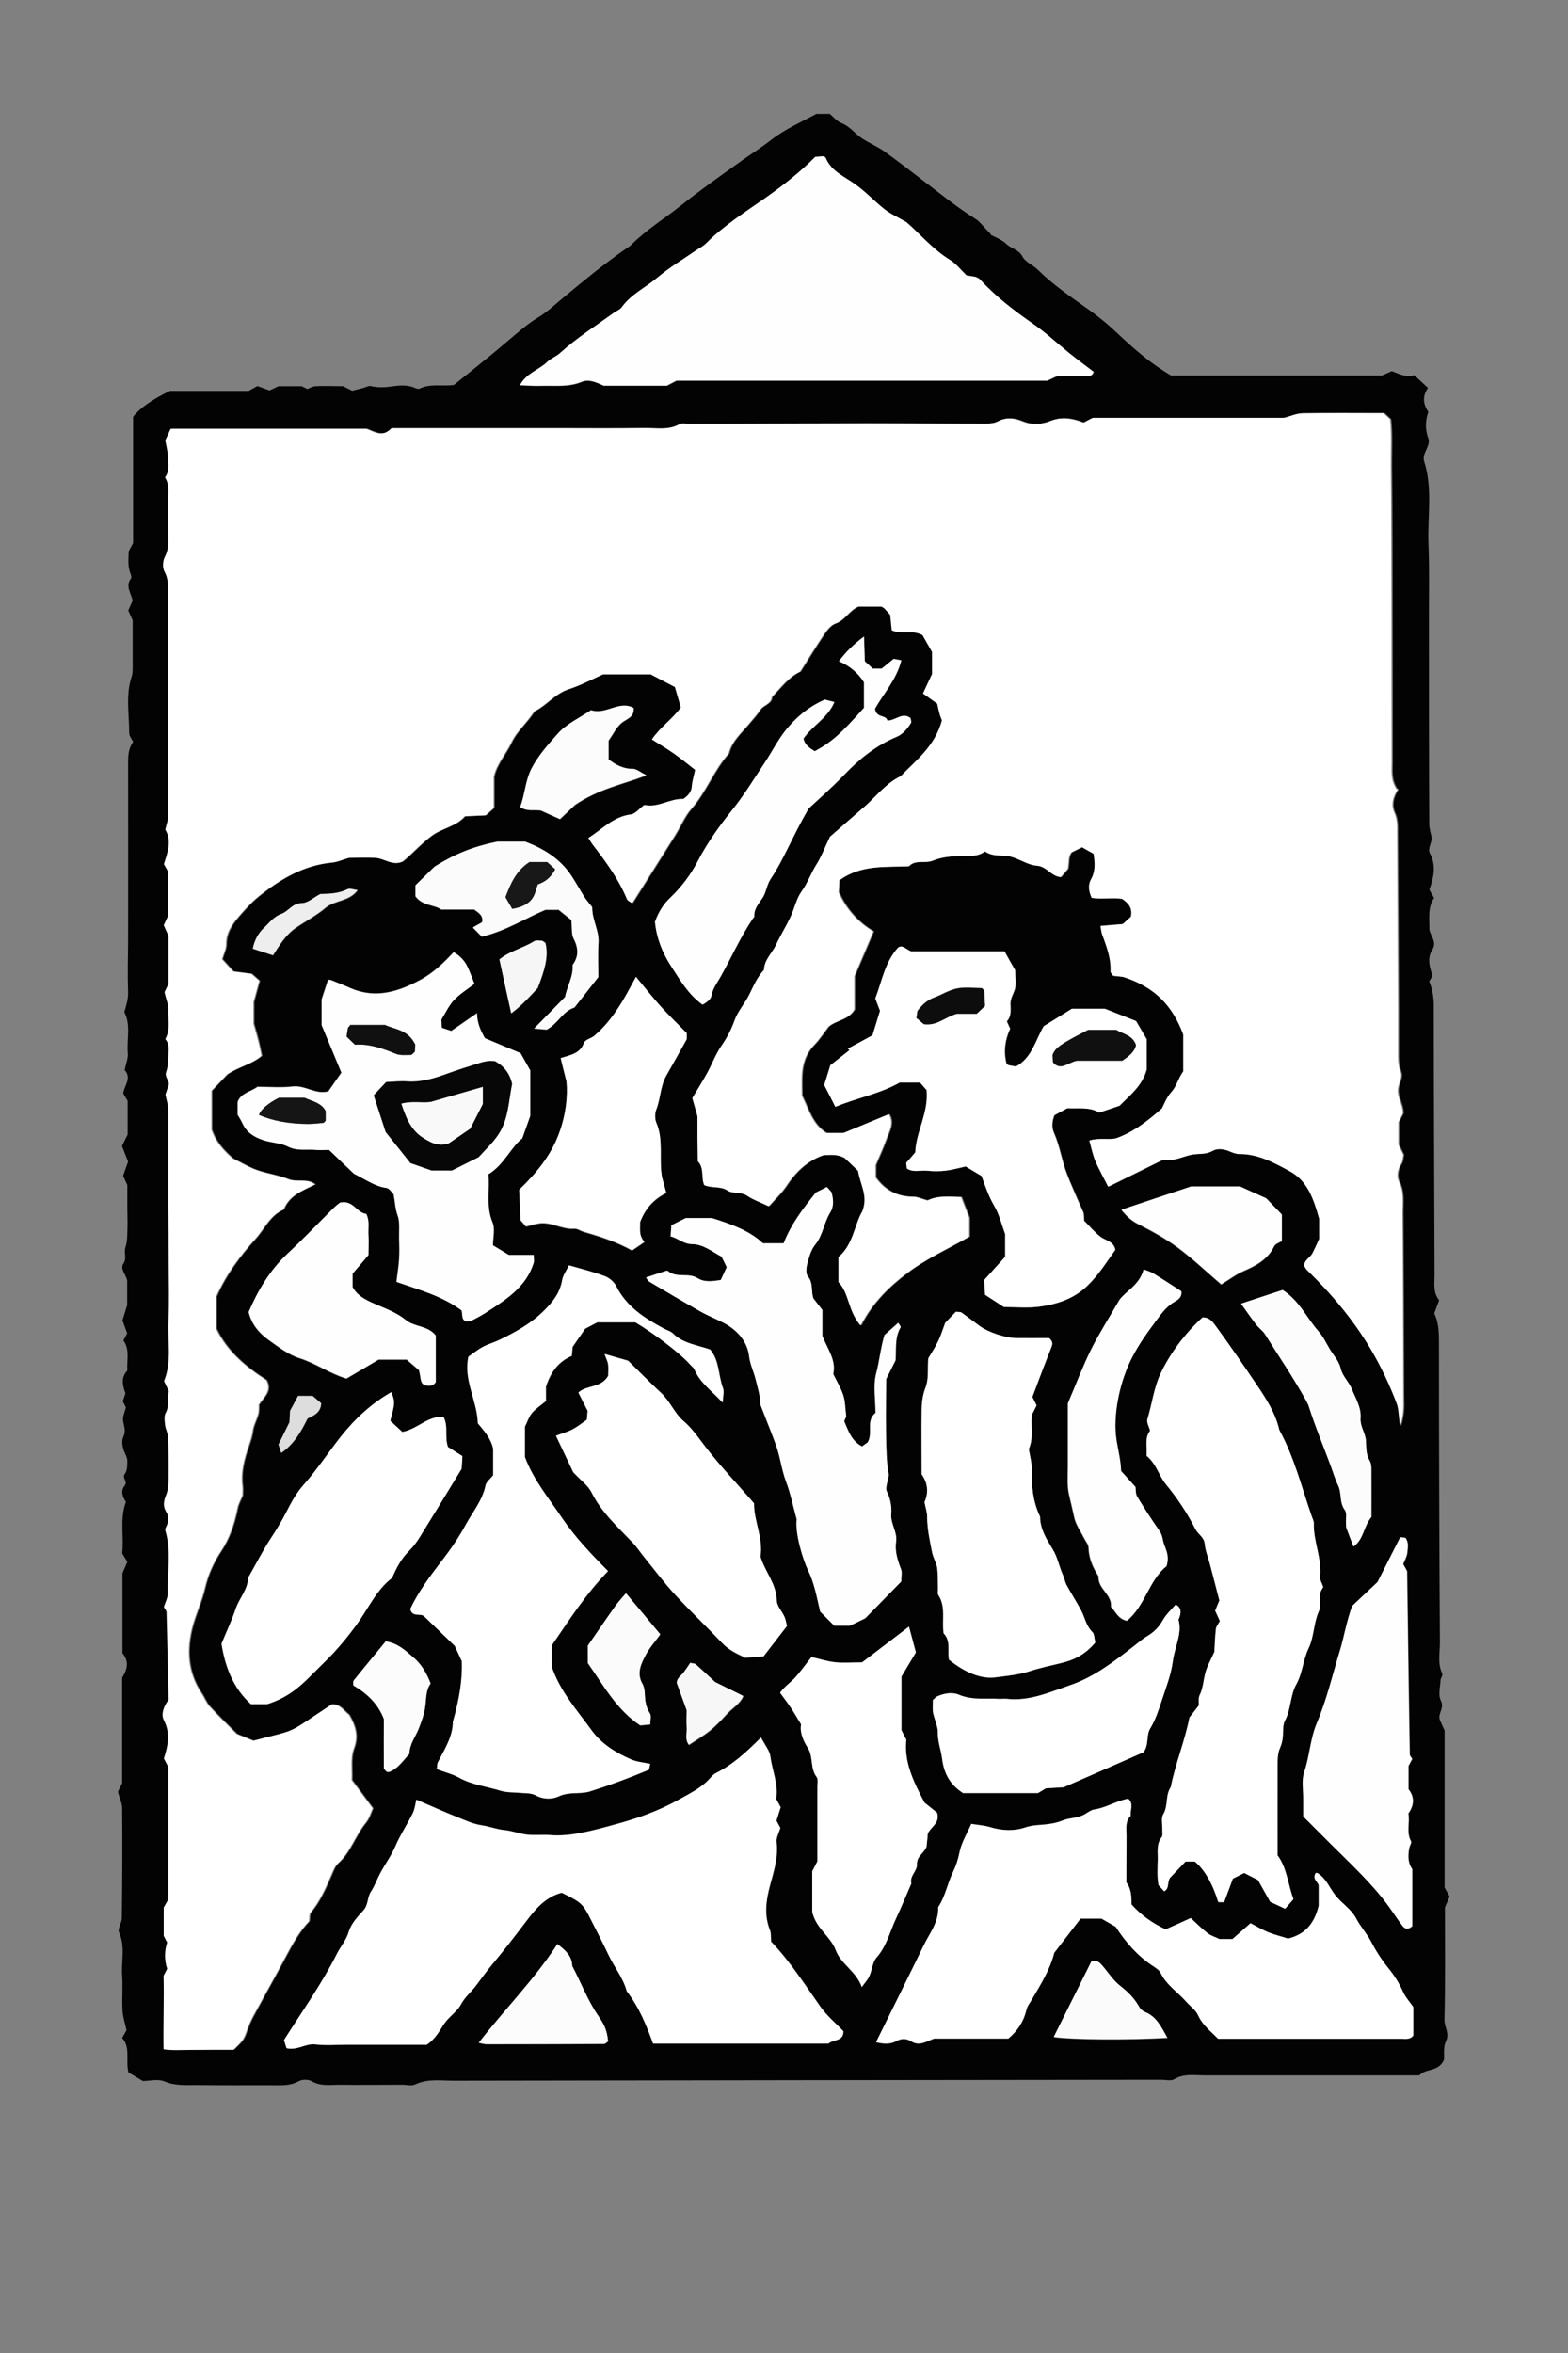 <?xml version="1.0" encoding="UTF-8"?>
<svg id="Ebene_1" data-name="Ebene 1" xmlns="http://www.w3.org/2000/svg" width="35.28mm" height="52.92mm" viewBox="0 0 100 150">
  <rect x="0" y="0" width="100" height="150" fill="#808080" stroke="none"/>
  <path d="M63.17,14.96c.28,.16,.72,.31,1.02,.6,.31,.3,.78,.34,1.02,.8,.18,.35,.67,.53,.98,.84,.94,.93,2.02,1.67,3.09,2.43,.68,.48,1.31,.98,1.91,1.55,1.08,1.02,2.19,2,3.5,2.76h13.44c.24-.1,.43-.19,.63-.28,.47,.18,.92,.42,1.44,.26,.31,.29,.59,.55,.87,.81-.39,.55-.29,1.06,.02,1.53q-.31,.89,.02,1.74c.1,.51-.45,.9-.28,1.43,.55,1.73,.2,3.51,.27,5.26,.07,1.72,.02,3.44,.03,5.16,0,4.22,0,8.44,.02,12.66,0,.32,.11,.64,.17,.95-.05,.29-.26,.69-.14,.91,.45,.82,.24,1.59-.02,2.35,.09,.16,.17,.31,.3,.53-.42,.59-.29,1.32-.3,2.01,.08,.43,.49,.79,.2,1.26-.37,.57-.18,1.14,0,1.68-.07,.13-.13,.22-.21,.37,.2,.47,.29,.99,.29,1.55,0,5.72,.03,11.44,.05,17.15,0,.54-.11,1.11,.29,1.62-.09,.24-.18,.49-.31,.84,.32,.64,.3,1.4,.3,2.17,0,6.27,.02,12.55,.06,18.82,0,.65-.16,1.33,.15,1.97,.05,.1-.1,.28-.11,.42-.02,.44-.16,.95,.02,1.3,.25,.49-.22,.83-.06,1.24,.08,.2,.18,.4,.3,.67v10.01c.12,.22,.2,.36,.32,.57-.09,.2-.2,.45-.3,.69,0,2.39,.03,4.78-.03,7.16-.01,.47,.35,.87,.09,1.39-.18,.37-.09,.86-.12,1.17-.36,.8-1.17,.52-1.57,.99-4.59,0-9.14,0-13.7,0-.65,0-1.32-.13-1.94,.25-.21,.12-.54,.03-.82,.03-15.05,.02-30.09,.03-45.14,.06-.82,0-1.65-.14-2.44,.24-.23,.11-.55,.02-.83,.02-1.33,0-2.67,.02-4,0-.6,0-1.2,.11-1.78-.23-.2-.12-.6-.12-.81,0-.63,.35-1.29,.25-1.94,.26-1.5,0-3,.01-4.5-.01-.71-.01-1.41,.07-2.12-.23-.42-.18-.98-.03-1.39-.03-.38-.23-.66-.39-.92-.55-.19-.77,.15-1.59-.4-2.19,.13-.24,.21-.38,.28-.5-.1-.45-.24-.86-.26-1.29-.04-.72,.03-1.45-.02-2.16-.07-.92,.22-1.87-.2-2.79-.1-.23,.18-.6,.18-.91,.03-2.33,.04-4.66,.02-7,0-.31-.16-.62-.27-1.05,.04-.08,.14-.28,.27-.55v-6.72c.33-.53,.46-1.04,.02-1.56v-5.1c.12-.29,.23-.53,.31-.73-.13-.22-.22-.36-.33-.54,.13-1.05-.17-2.17,.24-3.28-.2-.29-.36-.69-.09-1.02,.23-.29-.16-.5,0-.73,.18-.24,.17-.51,.18-.79,.02-.3-.16-.52-.24-.78-.08-.25-.13-.59-.02-.81,.19-.39,.04-.69-.01-1.05-.04-.25,.1-.52,.18-.84-.04-.07-.11-.22-.2-.39,.05-.14,.1-.29,.17-.51-.16-.45-.33-.97,.12-1.45-.05-.64,.18-1.32-.25-1.92,.08-.15,.16-.29,.24-.45-.09-.25-.18-.5-.3-.83,.08-.26,.18-.57,.3-.97v-1.57c-.07-.37-.47-.74-.24-1.08,.24-.36,.01-.69,.13-1.04,.14-.4,.11-.87,.13-1.3,.01-.39-.01-.78-.01-1.17,0-.5,0-1,0-1.5-.09-.19-.18-.39-.27-.58,.11-.32,.22-.63,.32-.91-.14-.34-.25-.64-.39-.99,.12-.24,.23-.48,.36-.73v-2.15c-.09-.15-.18-.3-.28-.47,.04-.48,.57-.97,.09-1.49,.07-.37,.23-.74,.2-1.09-.08-.87,.21-1.77-.22-2.61,.11-.41,.25-.8,.24-1.25-.04-1.11-.01-2.22,0-3.33,0-3.78,.01-7.55,0-11.33,0-.45,.02-.88,.32-1.32-.08-.17-.25-.36-.25-.56,0-1.2-.24-2.42,.16-3.61,.08-.25,.06-.54,.06-.82,0-.94,0-1.89,0-2.76-.12-.26-.21-.46-.28-.62,.11-.25,.2-.45,.28-.64-.1-.47-.49-.91-.1-1.41,.04-.05,0-.19-.03-.28-.2-.48-.14-.97-.12-1.45,.09-.16,.17-.31,.28-.52v-8.05q.64-.83,2.35-1.65h5.02c.21-.12,.35-.2,.56-.31,.21,.08,.46,.17,.77,.28,.16-.07,.35-.17,.57-.27,.48,0,.98,0,1.48,0,.1,.05,.2,.1,.36,.18,.14-.05,.33-.17,.52-.18,.55-.03,1.11,0,1.76,0,.11,.06,.31,.15,.58,.29,.19-.05,.45-.11,.71-.18,.16-.04,.33-.15,.47-.12,.47,.11,.91,.09,1.38,.02,.47-.07,.99-.11,1.47,.11,.08,.04,.21,.07,.28,.03,.69-.33,1.42-.13,2.18-.23,.73-.59,1.5-1.2,2.27-1.83,.72-.59,1.43-1.21,2.15-1.8,.3-.24,.61-.47,.93-.66,.62-.37,1.13-.87,1.68-1.32,1.26-1.05,2.53-2.09,3.88-3.03,.14-.09,.28-.18,.4-.29,.97-.98,2.15-1.69,3.22-2.55,1.24-.99,2.54-1.9,3.83-2.82,.62-.44,1.27-.85,1.87-1.32,.87-.68,1.88-1.12,2.89-1.66h.85c.22,.18,.44,.47,.73,.58,.55,.21,.87,.68,1.32,.98,.45,.3,.97,.51,1.41,.82,.89,.64,1.76,1.31,2.63,1.98,1.04,.79,2.06,1.62,3.18,2.32,.31,.19,.53,.52,.99,.98Zm25.98,35.35c-.4-.57-.32-1.14-.32-1.68,0-3.11,0-6.22-.01-9.33,0-3.22,0-6.44-.04-9.66,0-.99,.05-1.99-.05-2.92-.18-.17-.3-.28-.42-.39-1.73,0-3.45-.02-5.17,.01-.37,0-.73,.18-1.18,.29h-12.2c-.24,.12-.43,.22-.59,.31-.72-.28-1.38-.4-2.11-.11-.57,.23-1.22,.26-1.78,.03-.56-.23-1.03-.28-1.58,0-.23,.12-.53,.14-.8,.14-2.5,0-4.99-.03-7.49-.02-3.83,0-7.66,.02-11.49,.03-.17,0-.37-.06-.49,.01-.72,.42-1.51,.25-2.27,.26-1.89,.03-3.78,.01-5.66,.01-3.5,0-6.99,0-10.46,0-.55,.59-1.05,.25-1.6,.04H10.95c-.14,.29-.27,.58-.34,.73,.07,.44,.17,.76,.17,1.08,0,.43,.12,.89-.19,1.28,.29,.44,.2,.94,.2,1.43,0,.78,0,1.55,.01,2.33,0,.44,.02,.86-.21,1.29-.14,.26-.16,.71-.03,.96,.26,.48,.23,.96,.23,1.45,0,3,0,6,0,9,0,1.72,0,3.44,0,5.16,0,.26-.11,.52-.18,.84,.44,.71,.13,1.5-.09,2.2,.13,.23,.2,.37,.27,.48v2.81c-.12,.24-.21,.44-.28,.6,.11,.26,.2,.46,.3,.67v3.08c-.12,.26-.22,.45-.25,.52,.11,.45,.26,.77,.24,1.08-.03,.64,.16,1.3-.19,1.91,.25,.28,.22,.62,.2,.95-.02,.38-.02,.78-.14,1.13-.13,.36,.28,.58,.14,.91-.08,.2-.14,.41-.19,.55,.07,.36,.18,.67,.18,.99,.01,2,0,4,0,6,0,1.28,.02,2.55,.03,3.83,0,1.22,.04,2.44-.02,3.66-.06,1.26,.23,2.54-.28,3.78,.09,.19,.18,.38,.3,.63-.1,.43,.07,.93-.2,1.41-.11,.2-.06,.52-.03,.78,.03,.26,.18,.52,.19,.78,.03,.89,.04,1.78,.03,2.67,0,.32-.02,.67-.15,.97-.16,.39-.23,.73,0,1.1,.19,.31,.17,.62,0,.94-.04,.08-.08,.2-.05,.28,.4,1.3,.11,2.64,.15,3.95,.01,.3-.16,.62-.25,.9,.07,.12,.17,.22,.17,.32,.05,1.88,.09,3.76,.13,5.59-.32,.43-.48,.94-.3,1.3,.44,.87,.24,1.68,0,2.44,.12,.23,.19,.37,.28,.54v8.45c-.1,.17-.18,.32-.29,.51v1.81c.07,.12,.14,.27,.22,.42q-.28,.83,0,1.68c-.08,.15-.16,.3-.23,.44,.04,1.55-.04,3.09,0,4.69,.57,.08,1.06,.04,1.55,.04,.5,0,1,0,1.5-.01,.49,0,.99,0,1.4,0,.65-.63,.64-.63,.87-1.27,.11-.31,.24-.61,.4-.9,.67-1.25,1.37-2.49,2.04-3.74,.44-.83,.89-1.64,1.51-2.28,.03-.23,0-.44,.09-.55,.61-.72,.97-1.58,1.34-2.43,.11-.25,.21-.54,.41-.71,.81-.72,1.09-1.78,1.77-2.59,.23-.28,.33-.66,.45-.92-.49-.65-.91-1.22-1.34-1.8,.03-.69-.09-1.41,.13-2,.32-.84,.08-1.48-.3-2.16-.35-.27-.59-.7-1.1-.67-3.03,1.99-2,1.53-5.01,2.32-.32-.13-.67-.27-1.06-.43-.56-.57-1.17-1.15-1.73-1.76-.22-.24-.33-.56-.51-.83-.89-1.32-.97-2.77-.58-4.25,.22-.83,.6-1.63,.79-2.46,.2-.88,.55-1.64,1.04-2.37,.49-.74,.83-1.67,1.04-2.72,.05-.26,.19-.5,.32-.81,0-.15,.02-.38,0-.6-.12-.9,.11-1.75,.4-2.57,.11-.31,.21-.6,.25-.94,.05-.37,.25-.71,.35-1.08,.05-.21,.03-.43,.04-.6,.32-.5,.86-.85,.48-1.57-1.3-.83-2.51-1.83-3.2-3.28v-2.03c.62-1.41,1.51-2.59,2.5-3.69,.58-.64,.93-1.51,1.8-1.87,.36-.92,1.21-1.21,2.01-1.6-.52-.43-1.16-.11-1.74-.35-.58-.24-1.26-.33-1.87-.53-.57-.18-1.09-.51-1.63-.77-.59-.51-1.1-1.07-1.36-1.84v-2.48c.36-.38,.7-.74,.99-1.04,.74-.51,1.59-.65,2.2-1.19-.08-.35-.14-.65-.21-.96-.09-.37-.2-.73-.3-1.08v-1.39c.17-.63,.27-.99,.37-1.35-.21-.19-.38-.33-.51-.45-.43-.05-.81-.1-1.16-.15-.26-.29-.49-.53-.71-.78,.09-.33,.26-.65,.26-.95,0-.72,.36-1.25,.79-1.75,.4-.46,.81-.92,1.28-1.3,1.38-1.11,2.87-1.99,4.69-2.16,.32-.03,.62-.17,1.06-.3,.48,0,1.09-.02,1.7,0,.59,.03,1.11,.54,1.74,.23,.64-.52,1.17-1.15,1.85-1.64,.67-.49,1.55-.58,2.11-1.24,.45-.02,.89-.04,1.33-.06,.18-.16,.34-.3,.52-.47v-1.99c.19-.83,.78-1.45,1.12-2.18,.36-.76,1.02-1.28,1.45-1.98,.79-.38,1.32-1.14,2.2-1.42,.77-.25,1.5-.64,2.19-.95h3.05c.56,.29,1.09,.57,1.55,.81,.15,.5,.27,.91,.38,1.3-.57,.78-1.36,1.3-1.85,2.04,.51,.32,.98,.6,1.42,.91,.48,.34,.94,.72,1.34,1.03-.09,.39-.2,.71-.21,1.03-.02,.38-.23,.6-.55,.83-.85-.05-1.62,.58-2.49,.38-.31,.23-.56,.57-.85,.6-1.12,.14-1.83,.94-2.71,1.5,.11,.17,.19,.3,.28,.43,.84,1.08,1.65,2.18,2.18,3.47,.05,.12,.22,.18,.33,.26,.92-1.46,1.83-2.89,2.73-4.33,.35-.56,.6-1.19,1.03-1.68,.95-1.08,1.43-2.46,2.39-3.53,.19-.79,.8-1.3,1.29-1.89,.25-.29,.51-.58,.72-.9,.21-.31,.71-.35,.74-.81,.57-.6,1.07-1.28,1.81-1.62,.52-.82,1-1.61,1.52-2.38,.18-.27,.43-.58,.71-.68,.62-.21,.88-.84,1.48-1.09,.46,0,.96,0,1.46,0,.05,0,.09,.05,.21,.12,.1,.11,.24,.27,.37,.41,.04,.36,.07,.68,.1,.98,.63,.29,1.27-.06,1.96,.31,.18,.31,.41,.73,.61,1.07v1.41c-.19,.42-.38,.81-.58,1.24,.3,.22,.61,.44,.91,.65,.05,.22,.08,.44,.15,.65,.06,.2,.15,.39,.15,.41-.45,1.66-1.64,2.53-2.63,3.56-.92,.44-1.53,1.26-2.27,1.91-.78,.69-1.57,1.37-2.24,1.95-.34,.7-.55,1.28-.87,1.78-.35,.55-.56,1.18-.95,1.72-.34,.47-.45,1.1-.71,1.64-.28,.59-.64,1.15-.91,1.75-.25,.54-.75,.96-.77,1.6-.41,.45-.65,1-.92,1.54-.28,.58-.75,1.09-.96,1.69-.2,.58-.46,1.09-.82,1.59-.37,.53-.6,1.16-.91,1.73-.29,.53-.61,1.04-.96,1.62,.07,.26,.16,.57,.33,1.17,0,.25,0,.8,0,1.36,0,.5,.02,1,.02,1.5,.43,.43,.2,1.06,.41,1.52,.51,.21,1.01,.04,1.49,.35,.32,.21,.84,.06,1.25,.33,.41,.27,.88,.44,1.37,.67,.36-.42,.8-.81,1.14-1.33,.58-.87,1.35-1.6,2.36-1.93,.42,0,.81-.09,1.34,.18,.23,.22,.59,.57,.86,.82,.14,.91,.66,1.59,.27,2.58-.5,.84-.58,2.15-1.52,2.91v1.6c.7,.71,.6,1.83,1.41,2.77,.74-1.45,1.82-2.49,2.98-3.36,1.21-.91,2.62-1.54,3.94-2.3v-1.21c-.21-.54-.37-.94-.51-1.32-.8-.03-1.57-.09-2.15,.22-.4-.11-.66-.24-.92-.24-1.02,0-1.8-.41-2.39-1.23v-.78c.23-.56,.47-1.06,.65-1.57,.19-.55,.56-1.09,.2-1.68-.97,.4-1.92,.8-2.9,1.2h-1.09c-.9-.56-1.13-1.5-1.56-2.38,0-.4-.02-.84,0-1.29,.03-.73,.24-1.38,.77-1.93,.34-.35,.61-.77,.91-1.16,.48-.44,1.27-.42,1.67-1.11v-2.13c.4-.95,.81-1.9,1.21-2.85-.98-.58-1.74-1.42-2.22-2.5,.02-.29,.04-.56,.05-.77,1.38-.99,2.9-.82,4.42-.88,.42-.45,1.05-.16,1.53-.36,.59-.24,1.17-.28,1.77-.3,.54-.02,1.11,.06,1.56-.3,.53,.39,1.12,.21,1.64,.34,.57,.14,1.11,.54,1.68,.58,.64,.04,.89,.66,1.52,.73,.16-.18,.33-.38,.45-.53,.07-.4,0-.75,.22-1.04,.23-.11,.47-.23,.69-.34,.27,.15,.5,.28,.74,.42,.09,.56,.13,1.09-.16,1.62-.19,.34-.17,.74,.04,1.19,.65,.11,1.38-.04,1.95,.07,.47,.31,.64,.63,.55,1.13-.16,.15-.37,.33-.52,.47-.51,.04-.94,.08-1.42,.12,.04,.22,.05,.38,.1,.52,.28,.77,.59,1.53,.54,2.37,0,.09,.1,.18,.17,.29,.31,.04,.63,.07,.63,.07,2.07,.64,3.17,1.88,3.84,3.67v2.35c-.32,.43-.41,.93-.76,1.32-.32,.35-.49,.84-.6,1.04-1.02,.9-1.9,1.54-2.97,1.92-.51,.09-1.07-.05-1.66,.13,.13,.46,.21,.89,.37,1.27,.23,.55,.53,1.07,.83,1.67,1.16-.57,2.28-1.12,3.41-1.68,.26-.02,.55,0,.82-.06,.37-.08,.73-.23,1.1-.3,.43-.08,.86,0,1.29-.23,.33-.18,.74-.14,1.12,.02,.2,.09,.41,.17,.62,.17,1.2,0,2.23,.56,3.23,1.1,1.15,.62,1.53,1.81,1.87,3.03v1.27c-.15,.32-.29,.62-.43,.92-.15,.29-.53,.42-.53,.81,.06,.09,.11,.19,.19,.27,1.55,1.5,2.92,3.13,4.03,4.99,.67,1.13,1.23,2.31,1.69,3.53,.12,.33,.11,.71,.21,1.43,.25-.83,.21-1.33,.2-1.82-.01-3.94-.03-7.89-.05-11.83,0-.65,.09-1.3-.23-1.95-.15-.29-.1-.75,.13-1.11,.11-.17,.11-.42,.15-.59-.12-.24-.21-.44-.31-.64v-1.44c.12-.24,.21-.43,.28-.56,0-.63-.42-1.11-.29-1.68,.07-.31,.25-.66,.16-.91-.11-.33-.16-.63-.17-.96,0-1.06,0-2.11,0-3.17-.02-3.72-.03-7.44-.06-11.16,0-.43,.02-.86-.18-1.29-.21-.45-.12-.97,.23-1.5Zm-40.62,60.46c-.97,.98-1.83,1.74-2.87,2.26-.14,.07-.26,.21-.37,.33-.56,.64-1.31,.98-2.03,1.38-1.25,.7-2.59,1.17-3.95,1.54-1.6,.43-2.91,.79-4.18,.7-.5-.04-1,.03-1.5-.03-.48-.05-.95-.24-1.43-.29-.5-.05-.96-.23-1.43-.3-.56-.08-1.05-.31-1.55-.51-.89-.36-1.76-.75-2.65-1.13-.08,.3-.1,.58-.21,.82-.35,.73-.81,1.4-1.13,2.15-.26,.6-.65,1.14-.96,1.71-.21,.38-.35,.81-.59,1.17-.25,.37-.16,.85-.49,1.21-.37,.4-.78,.85-.93,1.35-.16,.55-.52,.94-.76,1.42-.96,1.91-2.2,3.64-3.37,5.49,.05,.17,.11,.36,.16,.52,.7,.16,1.22-.32,1.85-.24,.66,.08,1.33,.02,2,.02,1.72,0,3.44,0,5.09,0,.55-.36,.8-.85,1.1-1.32,.3-.46,.83-.78,1.08-1.25,.25-.46,.63-.77,.93-1.16,.33-.43,.65-.89,1-1.31,.77-.93,1.52-1.88,2.24-2.84,.59-.79,1.25-1.55,2.26-1.81,1.27,.62,1.35,.7,1.88,1.75,.37,.73,.75,1.46,1.1,2.2,.37,.79,.94,1.47,1.17,2.33,.78,1,1.25,2.16,1.68,3.34h11.18c.31-.29,.96-.11,.95-.79-.49-.51-1.06-.98-1.47-1.57-1.01-1.43-1.95-2.91-3.14-4.14-.02-.29,0-.53-.07-.72-.39-.96-.27-1.87,0-2.86,.24-.88,.54-1.78,.42-2.75-.04-.3,.15-.62,.24-.92-.08-.15-.16-.3-.25-.46,.09-.29,.19-.6,.27-.86-.11-.2-.19-.35-.29-.53,.16-.92-.25-1.8-.37-2.72-.04-.35-.32-.67-.59-1.19ZM33.15,24.57c.5,.02,.93,.06,1.37,.04,.87-.03,1.75,.1,2.61-.26,.46-.19,.96,.06,1.39,.25h4.03c.2-.1,.39-.2,.61-.32h23.65c.33-.16,.53-.25,.62-.29,.68,0,1.23,0,1.79,0,.19,0,.43,.05,.55-.27-.51-.39-1.04-.78-1.55-1.19-.77-.62-1.49-1.3-2.3-1.86-1.22-.85-2.4-1.75-3.41-2.85-.07-.08-.19-.11-.26-.15-.24-.04-.45-.07-.59-.1-.38-.37-.66-.74-1.03-.97-1.14-.7-1.99-1.74-2.8-2.42-.6-.35-1.01-.53-1.35-.79-.65-.5-1.2-1.11-1.88-1.6-.68-.5-1.57-.84-1.93-1.73-.01-.04-.09-.05-.17-.08-.13,.01-.29,.02-.48,.04-.97,.97-2.05,1.82-3.17,2.61-1.3,.92-2.65,1.77-3.79,2.9-.19,.19-.45,.31-.67,.47-.81,.56-1.67,1.06-2.42,1.7-.75,.64-1.68,1.06-2.28,1.89-.12,.17-.35,.25-.53,.38-1.15,.83-2.36,1.59-3.41,2.55-.24,.22-.58,.32-.8,.55-.53,.53-1.36,.71-1.77,1.52Zm28.81,91.7c-.28,.64-.64,1.22-.76,1.84-.09,.44-.22,.84-.41,1.24-.35,.74-.49,1.56-.95,2.25,.04,.94-.55,1.65-.92,2.43-1,2.05-2.02,4.1-3.04,6.17,.47,.12,.9,.15,1.31-.08,.31-.17,.64-.16,.94,.03,.51,.32,.95,0,1.45-.18h4.73c.61-.51,.99-1.11,1.15-1.81,.07-.29,.24-.48,.37-.71,.54-.94,1.13-1.86,1.41-2.95,.56-.72,1.12-1.46,1.68-2.18h1.33c.35,.2,.63,.36,.91,.52,.63,.99,1.39,1.85,2.37,2.5,.18,.12,.4,.25,.49,.43,.37,.78,1.1,1.23,1.64,1.85,.26,.29,.61,.54,.76,.87,.29,.64,.82,1.02,1.27,1.49,3.92,0,7.8,0,11.69,0,.27,0,.56,.06,.76-.21v-1.81c-.23-.33-.49-.62-.65-.96-.25-.56-.56-1.06-.95-1.53-.41-.5-.77-1.06-1.07-1.64-.28-.54-.69-.98-.97-1.51-.32-.61-.91-.96-1.32-1.47-.37-.47-.58-1.07-1.12-1.41-.03-.02-.08-.02-.13-.03-.28,.37,.16,.59,.18,.81v1.28c-.31,1.3-1.01,1.86-1.95,2.1-.44-.13-.86-.23-1.26-.4-.4-.16-.77-.39-1.14-.58-.41,.36-.78,.69-1.15,1.01h-.83c-.26-.13-.54-.2-.75-.37-.39-.3-.73-.65-1.08-.97-.59,.27-1.13,.51-1.6,.72q-1.29-.58-2.18-1.59c0-.49,0-.99-.33-1.41,0-1,0-2,.01-2.99,0-.44-.1-.9,.27-1.26-.06-.36,.21-.77-.16-1.08-.75,.14-1.4,.58-2.17,.69-.2,.03-.4,.18-.58,.29-.44,.26-.97,.22-1.4,.4-.48,.19-.95,.25-1.44,.29-.33,.02-.63,.05-.96,.16-.74,.25-1.51,.21-2.27-.02-.36-.11-.74-.13-1.17-.2Zm11.17-23.46c.61,.5,.77,1.25,1.21,1.79,.74,.9,1.37,1.84,1.89,2.87,.17,.33,.56,.5,.6,.96,.04,.42,.22,.84,.32,1.25,.2,.78,.4,1.56,.61,2.34-.1,.24-.2,.48-.27,.65,.14,.3,.23,.49,.3,.66-.1,.19-.23,.33-.25,.49-.06,.49-.07,.99-.1,1.48-.16,.35-.33,.69-.48,1.04-.22,.55-.19,1.17-.46,1.72-.09,.18-.04,.44-.05,.65-.21,.28-.42,.54-.6,.77-.3,1.53-.9,2.94-1.19,4.44-.36,.51-.15,1.18-.48,1.73-.15,.25-.05,.65-.06,.98,0,.16,.04,.38-.04,.48-.35,.44-.23,.95-.25,1.44-.02,.55-.05,1.1,.05,1.62,.15,.16,.26,.28,.36,.39,.34-.19,.17-.52,.36-.85,.29-.3,.67-.7,1-1.05h.59q.95,.79,1.5,2.59h.37c.18-.5,.37-1,.56-1.5,.24-.12,.48-.24,.72-.36,.29,.15,.58,.3,.88,.45,.27,.48,.53,.96,.78,1.39,.34,.16,.64,.29,.95,.44,.21-.24,.38-.44,.53-.61-.36-1-.42-2-1.01-2.79,0-1.88,0-3.71,0-5.54,0-.44-.02-.92,.15-1.3,.17-.38,.19-.73,.2-1.12,0-.21,.02-.45,.12-.63,.39-.73,.33-1.62,.72-2.31,.41-.73,.43-1.56,.79-2.31,.35-.72,.31-1.59,.65-2.35,.15-.33,.04-.77,.09-1.15,.02-.15,.14-.29,.19-.4-.08-.23-.23-.45-.2-.64,.13-1.18-.43-2.26-.4-3.43,0-.15-.08-.31-.14-.46-.64-1.84-1.11-3.75-2.06-5.48-.25-1.09-.85-2-1.46-2.91-.82-1.22-1.66-2.44-2.53-3.63-.21-.29-.44-.67-.91-.63-1.11,1.01-2.05,2.28-2.65,3.53-.45,.94-.56,1.97-.86,2.95-.06,.21,.11,.49,.17,.74-.35,.44-.18,.96-.22,1.59Zm-34.35,7.34c-1.1-1.11-2.12-2.18-2.96-3.43-.82-1.22-1.78-2.36-2.33-3.83v-1.94c.14-.29,.24-.62,.45-.87,.24-.28,.56-.49,.89-.76v-.91c.33-1.03,.86-1.63,1.65-1.97,.02-.2,.03-.36,.05-.57,.26-.37,.54-.78,.8-1.16,.26-.14,.51-.27,.78-.41h2.42c1.31,.78,2.96,2.06,3.55,2.75,.07,.08,.18,.15,.22,.25,.36,.85,1.1,1.35,1.8,2.12,.02-.41,.11-.7,.02-.93-.31-.81-.22-1.74-.81-2.45-.81-.29-1.71-.37-2.38-1.03-.15-.15-.38-.2-.58-.31-1.22-.66-2.37-1.38-3.03-2.69-.14-.27-.44-.54-.73-.65-.75-.28-1.53-.47-2.29-.69-.17,.35-.38,.63-.43,.94-.13,.81-.6,1.39-1.16,1.95-.83,.83-1.84,1.38-2.88,1.88-.34,.16-.71,.26-1.04,.44-.33,.18-.63,.42-.9,.61-.33,1.5,.57,2.79,.6,4.25,.39,.47,.84,.96,.98,1.63v1.68c-.17,.22-.44,.42-.49,.66-.2,.94-.8,1.66-1.24,2.46-.45,.82-.97,1.59-1.54,2.33-.76,.99-1.51,1.99-2.02,3.08,.14,.54,.62,.25,.87,.45,.68,.65,1.36,1.31,1.97,1.9,.18,.39,.31,.69,.45,.98q.07,1.64-.57,3.86c0,.98-.54,1.76-.96,2.59-.06,.12-.04,.29-.06,.43,.5,.19,.99,.3,1.41,.54,.83,.46,1.76,.55,2.64,.83,.41,.13,.87,.1,1.31,.14,.33,.03,.64,0,.97,.17,.45,.24,1.02,.24,1.44,.05,.65-.31,1.31-.13,1.94-.3,1.29-.41,2.56-.88,3.81-1.4,.02-.1,.04-.21,.08-.37-.41-.09-.85-.12-1.23-.29-.97-.42-1.88-.99-2.5-1.84-.93-1.28-2.01-2.47-2.55-4.06v-1.36c1.15-1.68,2.21-3.33,3.6-4.75Zm18.61-31.14h1.31c.16,.18,.3,.35,.42,.48,.14,1.46-.67,2.67-.72,3.97-.23,.27-.42,.48-.58,.67,.01,.14,.02,.24,.04,.36,.4,.27,.86,.09,1.29,.14,.38,.04,.78,.05,1.16,0,.43-.05,.84-.17,1.3-.27,.34,.2,.71,.42,1.02,.61,.24,.7,.46,1.31,.8,1.89,.32,.55,.47,1.21,.7,1.81v1.45c-.48,.53-.92,1.01-1.34,1.48,.02,.35,.04,.62,.06,.94,.42,.27,.82,.53,1.2,.78,.77,0,1.5,.07,2.21-.02,1.14-.15,2.22-.48,3.1-1.33,.72-.69,1.23-1.52,1.79-2.3-.12-.56-.63-.58-.96-.84-.39-.3-.71-.69-1.03-1.01-.02-.23,0-.42-.06-.56-.35-.8-.71-1.59-1.03-2.4-.34-.87-.45-1.79-.83-2.63-.17-.38-.12-.74,.02-1.13,.28-.15,.56-.31,.83-.45,.74,.03,1.47-.08,2.03,.28,.5-.17,.91-.31,1.3-.44,.67-.68,1.44-1.26,1.73-2.31v-1.93c-.21-.37-.43-.74-.68-1.16-.69-.27-1.39-.55-1.98-.78h-2.11c-.63,.39-1.24,.76-1.79,1.11-.54,.93-.76,2.02-1.77,2.57-.18-.03-.34-.06-.49-.09-.05-.01-.08-.07-.13-.12-.19-.77-.08-1.51,.24-2.2-.08-.18-.15-.33-.21-.47,.3-.32,.24-.73,.23-1.11,0-.35,.18-.62,.28-.93,.11-.36,.02-.77,.02-1.22-.21-.36-.45-.78-.68-1.2h-5.95c-.34-.13-.52-.43-.82-.25-.85,.93-1.03,2.14-1.46,3.25,.09,.24,.19,.5,.3,.79-.15,.49-.31,1.01-.48,1.56-.52,.28-1.04,.56-1.57,.85,.03,.03,.06,.07,.1,.1-.48,.38-.96,.75-1.22,.96-.19,.6-.28,.91-.39,1.26,.22,.43,.46,.91,.71,1.39,1.36-.57,2.82-.82,4.12-1.56Zm12.46,35.71c-.06-.26-.05-.54-.18-.67-.41-.41-.49-.96-.75-1.44-.29-.53-.61-1.04-.9-1.56-.1-.19-.13-.41-.22-.61-.25-.54-.34-1.14-.66-1.66-.39-.64-.8-1.29-.81-2.09-.47-.96-.55-1.99-.53-3.05,0-.42-.12-.84-.19-1.26,.33-.72,.1-1.51,.2-2.19,.13-.25,.22-.44,.3-.59-.13-.25-.22-.45-.27-.54,.42-1.12,.8-2.13,1.2-3.14,.1-.24,.11-.41-.13-.61-.68,0-1.39,0-2.11,0-.67-.01-1.74-.37-2.29-.75-.4-.28-.79-.59-1.19-.88-.08-.05-.21-.03-.36-.05-.24,.26-.51,.54-.68,.71-.19,.49-.3,.85-.46,1.19-.19,.39-.43,.75-.62,1.07-.05,.65,.04,1.31-.17,1.85-.19,.49-.24,.96-.25,1.45-.02,1.39,0,2.77,0,4.09,.47,.66,.41,1.28,.18,1.78,.08,.38,.18,.65,.17,.91,0,.77,.16,1.51,.31,2.26,.08,.39,.3,.71,.34,1.08,.05,.44,.03,.89,.04,1.33,0,.11-.03,.25,.02,.33,.5,.76,.21,1.62,.34,2.45,.47,.47,.24,1.13,.34,1.68,1.05,.83,2.05,1.25,3.01,1.12,.7-.09,1.43-.16,2.08-.37,.67-.22,1.37-.37,2.04-.53,.85-.2,1.54-.54,2.2-1.31Zm-21.35-15.15c.38,.99,.69,1.75,.97,2.51,.28,.76,.36,1.58,.65,2.35,.28,.76,.44,1.56,.68,2.41-.12,.94,.43,2.65,.72,3.24,.39,.79,.55,1.65,.78,2.65,.26,.26,.62,.61,.9,.9h.99c.33-.16,.67-.32,.99-.48,.8-.81,1.57-1.6,2.29-2.34,0-.33,.06-.57-.01-.77-.22-.57-.41-1.15-.32-1.76,.09-.63-.36-1.14-.31-1.77,.04-.49-.05-.97-.28-1.44-.12-.24,.06-.62,.13-1.08q-.25-.72-.17-6.09c.21-.41,.4-.8,.6-1.2,.05-.71-.06-1.44,.32-2.1,.02-.04-.08-.16-.15-.28-.3,.27-.59,.52-.88,.78-.25,.84-.32,1.67-.53,2.45-.2,.78-.04,1.65-.04,2.51-.64,.5-.14,1.28-.5,1.88-.11,.08-.24,.18-.36,.26-.66-.34-.87-.97-1.14-1.61,.05-.13,.12-.27,.13-.31-.07-.52-.06-.95-.19-1.35-.15-.46-.41-.89-.64-1.35,.2-.88-.34-1.56-.69-2.42v-1.66c-.22-.28-.39-.5-.57-.73-.17-.45,0-.98-.36-1.42-.14-.17-.1-.55-.03-.81,.11-.42,.23-.88,.49-1.19,.51-.61,.57-1.41,.96-2.05,.24-.4,.22-.83,.09-1.31-.09-.1-.2-.23-.29-.33-.31,.16-.55,.28-.7,.35-.84,1.05-1.6,2.05-2.06,3.24h-1.32c-.87-.82-2.05-1.23-3.26-1.61h-1.66c-.29,.15-.59,.29-.92,.46-.01,.2-.03,.41-.05,.71,.48,.11,.82,.48,1.36,.49,.74,.01,1.31,.5,1.89,.8,.12,.25,.22,.45,.33,.67-.12,.26-.25,.54-.38,.82-.53,.08-1.04,.16-1.48-.12-.59-.36-1.34,.02-1.9-.46-.03-.03-.11,0-.12,0-.45,.15-.86,.28-1.27,.42,.08,.1,.13,.22,.22,.27,1.08,.64,2.17,1.28,3.26,1.9,.47,.27,.99,.47,1.47,.72,.88,.46,1.52,1.17,1.63,2.14,.06,.51,.28,.94,.4,1.41,.15,.59,.32,1.16,.32,1.68Zm-18.08-25c-.65,.45-1.14,.79-1.65,1.14-.22-.07-.42-.14-.61-.2-.01-.22-.02-.39-.03-.53,.28-.43,.48-.9,.81-1.25,.36-.39,.83-.67,1.3-1.03-.16-.41-.29-.76-.45-1.1-.19-.39-.48-.69-.87-.91-.64,.69-1.28,1.3-2.06,1.73-1.43,.78-2.9,1.27-4.52,.56-.4-.17-.8-.34-1.21-.5-.07-.03-.17-.02-.22-.03-.14,.43-.28,.84-.41,1.25v1.64c.43,1.02,.84,2.02,1.26,3.03-.28,.4-.56,.8-.83,1.19-.81,.22-1.47-.4-2.27-.31-.76,.09-1.55,.02-2.25,.02-.46,.35-1.04,.38-1.27,.97v.81c.09,.15,.21,.34,.3,.53,.27,.59,.71,.88,1.34,1.09,.52,.17,1.09,.17,1.57,.41,.59,.3,1.19,.14,1.79,.21,.27,.03,.55,0,.83,0,.58,.55,1.14,1.08,1.59,1.52,.76,.38,1.34,.81,2.07,.9,.18,.02,.33,.28,.45,.39,.11,.49,.1,.91,.26,1.35,.17,.44,.09,.98,.1,1.47,.01,.44,.02,.89,0,1.33-.03,.46-.11,.92-.17,1.45,1.45,.51,2.93,.9,4.15,1.82,.09,.25-.04,.58,.3,.72,.1-.01,.22,0,.31-.05,.34-.18,.68-.36,1-.56,1.24-.81,2.51-1.6,2.99-3.14,.04-.13,0-.29,0-.5h-1.59c-.39-.23-.67-.4-1.01-.61,0-.49,.15-1.05-.03-1.47-.43-1.03-.16-2.06-.26-3.06,1.01-.62,1.43-1.72,2.16-2.29,.2-.56,.34-.97,.51-1.43v-2.9c-.21-.37-.39-.7-.62-1.1-.76-.32-1.56-.65-2.27-.95-.29-.52-.5-.96-.51-1.64Zm-13.39,44.08c1.24-.39,2.03-1.06,2.77-1.8,.51-.51,1.03-1,1.52-1.53,.48-.52,.93-1.07,1.35-1.65,.78-1.05,1.31-2.3,2.33-3.07,.29-.69,.61-1.26,1.09-1.73,.27-.27,.5-.58,.7-.91,.89-1.43,1.77-2.88,2.64-4.31,.02-.29,.03-.56,.05-.81-.35-.22-.67-.42-.92-.58-.23-.66,.04-1.3-.28-1.91-.99-.1-1.64,.77-2.63,.95-.24-.22-.51-.47-.77-.71,.31-1.16,.31-1.18,.07-1.83-1.26,.71-2.32,1.7-3.21,2.82-.82,1.03-1.53,2.13-2.41,3.12-.46,.52-.8,1.16-1.12,1.79-.27,.54-.58,1.05-.92,1.55-.54,.82-.99,1.7-1.47,2.55-.02,.75-.57,1.29-.79,1.97-.24,.72-.57,1.41-.91,2.24,.22,1.42,.72,2.81,1.88,3.85h1.02Zm19.52-14.79c.45,.49,.95,.84,1.18,1.31,.64,1.27,1.66,2.18,2.61,3.18,.3,.32,.54,.69,.82,1.03,.62,.77,1.22,1.56,1.89,2.29,.98,1.06,2.02,2.05,3.02,3.1,.39,.41,.87,.65,1.46,.92,.35-.03,.78-.06,1.16-.09,.53-.68,.99-1.29,1.49-1.93-.05-.18-.07-.4-.16-.59-.15-.35-.48-.68-.49-1.03-.01-1.06-.74-1.81-1.04-2.8,.19-1.18-.43-2.3-.41-3.4-1.1-1.26-2.17-2.38-3.1-3.6-.44-.57-.84-1.17-1.38-1.63-.6-.52-.87-1.27-1.44-1.8-.73-.68-1.43-1.39-2.11-2.06-.51-.15-.97-.28-1.5-.43,.1,.3,.2,.49,.23,.68,.03,.27,0,.54,0,.71-.47,.81-1.38,.57-1.9,1.07,.2,.39,.39,.78,.59,1.16-.02,.17-.03,.33-.05,.57-.28,.19-.58,.43-.91,.61-.32,.17-.67,.26-1.06,.41,.38,.8,.73,1.54,1.1,2.32Zm14.54,16.09c-.09,.5,.13,1.03,.42,1.48,.38,.58,.14,1.31,.57,1.87,.11,.14,.05,.43,.05,.65,0,1.61,0,3.21,0,4.73-.14,.27-.24,.47-.33,.64v2.57c.24,1.07,1.17,1.56,1.5,2.45,.33,.9,1.31,1.34,1.66,2.35,.19-.27,.38-.46,.48-.69,.18-.39,.2-.9,.47-1.2,.64-.73,.84-1.64,1.23-2.47,.34-.74,.65-1.49,.98-2.24-.13-.49,.38-.79,.36-1.23-.02-.51,.48-.72,.61-1.12,.03-.29,.05-.56,.08-.83,.19-.44,.8-.67,.59-1.33-.27-.21-.56-.45-.8-.64-.7-1.33-1.32-2.6-1.16-4.01-.14-.27-.24-.46-.31-.61v-3.42c.3-.49,.6-1.01,.92-1.54-.14-.52-.29-1.07-.44-1.64-1.03,.78-2.03,1.54-2.99,2.28-.64,0-1.2,.05-1.74-.01-.53-.06-1.04-.23-1.49-.33-.36,.46-.65,.86-.97,1.23-.31,.37-.74,.64-1.03,1.04,.27,.37,.5,.67,.71,.99,.21,.32,.4,.65,.64,1.04Zm35.17-7.58c-.39,1.08-.52,1.99-.79,2.87-.48,1.54-.85,3.13-1.47,4.62-.43,1.02-.45,2.11-.81,3.14-.17,.5-.05,1.1-.06,1.65,0,.39,0,.77,0,1.16,.61,.61,1.2,1.19,1.78,1.78,1.28,1.29,2.64,2.52,3.71,4.01,.29,.4,.55,.81,.85,1.2,.14,.18,.34,.26,.61,0v-3.64c-.29-.37-.29-.86-.19-1.35,.03-.15,.16-.33,.11-.42-.32-.58-.06-1.2-.17-1.77,.37-.53,.41-1.04,.01-1.55v-1.48c.08-.16,.16-.31,.24-.45-.06-.1-.16-.19-.16-.29-.06-3.88-.11-7.75-.17-11.68-.05-.09-.13-.24-.25-.45,.08-.21,.23-.45,.26-.71,.03-.32,.11-.66-.11-.96-.11-.01-.21-.03-.33-.04-.44,.87-.89,1.75-1.45,2.86-.43,.4-1.03,.97-1.59,1.5Zm-52.71-24.16c.3-.07,.56-.15,.81-.19,.78-.13,1.47,.39,2.26,.33,.2-.02,.4,.14,.61,.2,1.04,.3,2.07,.63,3.08,1.19,.28-.19,.53-.36,.79-.54-.39-.42-.26-.88-.28-1.26,.32-.85,.84-1.45,1.67-1.87-.09-.35-.19-.71-.27-.99-.21-1.2,.11-2.38-.37-3.49-.1-.23-.1-.58,0-.82,.28-.71,.26-1.5,.64-2.17,.43-.75,.85-1.51,1.31-2.33v-.37c-.57-.58-1.13-1.12-1.65-1.69-.54-.59-1.03-1.22-1.59-1.9-.16,.28-.29,.52-.41,.75-.6,1.11-1.28,2.17-2.25,3.01-.2,.18-.59,.25-.66,.45-.24,.69-.86,.77-1.48,.97,.1,.42,.19,.77,.37,1.49,.09,.9-.04,2.15-.49,3.34-.53,1.41-1.47,2.54-2.53,3.56,.03,.7,.07,1.35,.09,1.94,.13,.15,.2,.24,.36,.41Zm19.05-33.59c-1.05,.47-1.85,1.15-2.5,1.97-.5,.63-.87,1.37-1.32,2.05-.67,1-1.29,2.03-2.04,2.97-.81,1.02-1.6,2.09-2.2,3.25-.47,.9-1.05,1.68-1.77,2.37-.45,.43-.76,.93-.99,1.55,.09,1.01,.47,1.99,1.04,2.85,.56,.86,1.08,1.77,1.99,2.43,.29-.16,.54-.35,.58-.6,.08-.46,.35-.78,.56-1.16,.7-1.24,1.27-2.54,2.07-3.73,.03-.05,.09-.09,.09-.14-.03-.49,.28-.81,.53-1.18,.23-.35,.27-.83,.5-1.18,.86-1.28,1.39-2.72,2.44-4.52,.5-.47,1.43-1.27,2.27-2.15,.97-1.01,2.03-1.86,3.31-2.4,.44-.18,.7-.52,.94-.89,.04-.07-.01-.2-.02-.31-.51-.42-.92,.14-1.48,.16-.07-.39-.72-.14-.79-.77,.54-.96,1.37-1.85,1.68-3.08-.21-.04-.36-.07-.49-.09-.28,.23-.54,.44-.76,.62h-.57c-.15-.14-.31-.29-.51-.47-.02-.47-.03-.95-.05-1.57-.69,.5-1.17,1.01-1.6,1.57,.7,.3,1.23,.76,1.6,1.34v1.63c-1.48,1.67-2.07,2.18-3.14,2.77-.32-.2-.64-.4-.72-.81,.56-.83,1.53-1.29,1.97-2.33-.27-.07-.47-.12-.6-.15Zm20.32,67.1c.37-.53,.15-1.06,.43-1.53,.33-.55,.54-1.18,.74-1.8,.27-.82,.59-1.64,.7-2.49,.12-.91,.61-1.77,.36-2.64q.33-.72-.18-.96c-.27,.31-.6,.61-.81,.98-.25,.45-.58,.78-1.02,1.04-.28,.16-.53,.39-.79,.59-1.29,1-2.57,2.01-4.15,2.54-1.29,.44-2.54,1.01-3.96,.86-.16-.02-.33,.01-.5,0-.87-.05-1.74,.1-2.6-.27-.35-.15-.87-.14-1.42,.13-.03,.02-.15,.13-.23,.21,0,.3-.02,.52,0,.74,.02,.16,.08,.31,.12,.47,.07,.26,.19,.53,.19,.79-.02,.61,.21,1.18,.28,1.76,.12,.94,.52,1.65,1.33,2.17h4.78c.19-.11,.33-.19,.5-.3,.41-.03,.84-.05,1.14-.07,1.77-.78,3.41-1.5,5.09-2.23Zm1.46-11.86c.24-.76-.13-1.17-.23-1.64-.04-.22-.09-.41-.22-.6-.49-.72-.98-1.46-1.43-2.2-.1-.17-.07-.43-.1-.6-.34-.37-.63-.7-.92-1.02-.02-.68-.19-1.32-.29-1.96-.26-1.61,.22-3.85,1.05-5.39,.38-.72,.85-1.4,1.34-2.05,.38-.51,.73-1.06,1.32-1.4,.19-.11,.48-.26,.42-.66-.57-.37-1.17-.76-1.77-1.13-.17-.11-.37-.16-.63-.26-.27,1-1.16,1.39-1.55,1.95-.67,1.16-1.29,2.13-1.8,3.15-.53,1.07-.95,2.19-1.48,3.43,0,1.25,0,2.64,0,4.02,0,.61-.06,1.24,.08,1.82,.11,.48,.22,.95,.33,1.43,.1,.47,.41,.89,.63,1.33,.1,.2,.27,.39,.28,.59,.01,.69,.28,1.28,.64,1.84-.07,.78,.88,1.15,.79,1.94,.31,.3,.45,.77,1.02,.89,1.15-.94,1.4-2.58,2.51-3.47Zm-52.69-23.18c-.1,.08-.27,.21-.43,.36-.98,.97-1.94,1.97-2.95,2.92-1.14,1.07-1.89,2.37-2.46,3.7,.21,.83,.7,1.36,1.28,1.78,.62,.44,1.26,.94,1.97,1.16,1.04,.33,1.92,.98,2.99,1.3,.69-.4,1.39-.82,2.05-1.21h1.79c.35,.3,.64,.55,.78,.67,.14,.47,.05,.79,.35,.95,.28,.07,.55,.09,.72-.18v-2.97c-.51-.64-1.35-.53-1.9-.98-.51-.42-1.11-.66-1.72-.92-.62-.26-1.33-.54-1.68-1.18v-.87c.33-.38,.65-.76,1.01-1.18,0-.41,.02-.85,0-1.29-.03-.43,.1-.88-.14-1.33-.6-.05-.83-.9-1.66-.72Zm10.01-23c-1.55,.32-2.71,.79-3.99,1.59-.3,.29-.78,.76-1.22,1.19v.7c.46,.62,1.21,.52,1.64,.84h2.1c.29,.21,.6,.37,.51,.82-.17,.1-.36,.2-.59,.33,.19,.2,.38,.39,.57,.58,1.5-.35,2.76-1.16,4.06-1.71h.84c.33,.27,.63,.51,.81,.65,.06,.53,0,.9,.14,1.17,.31,.6,.35,1.15-.06,1.7,.06,.74-.36,1.36-.48,2.04-.64,.65-1.25,1.28-1.97,2.01,.39,.04,.65,.06,.8,.07,.75-.41,1.03-1.19,1.77-1.41,.47-.61,.95-1.21,1.52-1.94,0-.63-.04-1.41,.01-2.18,.06-.8-.41-1.48-.4-2.27-.16-.21-.35-.41-.5-.65-.29-.46-.55-.94-.85-1.39-.7-1.05-1.72-1.69-2.93-2.14h-1.78Zm55.76,43.04c0-1,0-1.89,0-2.78,0-.27,.02-.59-.11-.81-.25-.42-.2-.85-.24-1.29-.04-.49-.38-.9-.34-1.43,.05-.67-.32-1.25-.56-1.85-.18-.45-.6-.82-.7-1.28-.11-.47-.39-.77-.63-1.14-.27-.41-.46-.88-.78-1.24-.76-.86-1.23-1.97-2.3-2.65-.84,.28-1.71,.57-2.65,.87,.33,.45,.63,.9,.96,1.33,.17,.22,.41,.38,.56,.61,.87,1.38,1.79,2.74,2.59,4.17,.08,.14,.16,.29,.21,.44,.41,1.29,.94,2.55,1.41,3.82,.15,.41,.27,.83,.46,1.22,.24,.5,.06,1.09,.43,1.57,.14,.18,.05,.54,.07,.82,0,.11,0,.23,.03,.33,.14,.38,.29,.76,.45,1.17,.67-.47,.64-1.3,1.15-1.89Zm-9.57-14.82c.54-.33,.93-.63,1.38-.83,.82-.36,1.58-.74,1.99-1.6,.08-.16,.34-.24,.49-.33v-1.68c-.37-.39-.71-.74-.99-1.03-.64-.29-1.18-.53-1.68-.76h-3.12c-1.61,.54-3,1-4.44,1.48,.3,.38,.62,.68,1.07,.91,.87,.44,1.74,.92,2.53,1.5,.97,.72,1.85,1.55,2.77,2.35Zm-41.25-30.54c1.55-1.06,3.04-1.32,4.59-1.91-.39-.2-.63-.41-.86-.41-.6,.02-1.06-.23-1.55-.6v-1.2c.29-.42,.49-.84,.81-1.12,.32-.28,.83-.36,.79-.96-.94-.51-1.78,.47-2.72,.14-.73,.5-1.58,.88-2.13,1.51-.6,.69-1.24,1.38-1.67,2.22-.4,.78-.42,1.65-.72,2.44,.47,.3,.93,.15,1.32,.22,.41,.19,.8,.36,1.22,.55,.4-.38,.8-.76,.93-.88Zm-1.09,72.6c-1.46,2.25-3.35,4.14-5.01,6.28,.21,.04,.36,.09,.52,.09,2.49,0,4.97,0,7.46-.02,.09,0,.18-.11,.27-.16-.09-.7-.2-1-.63-1.63-.68-.99-1.1-2.12-1.66-3.18-.01-.62-.41-.98-.94-1.39Zm-9.44-12.14c.02-.64,.39-1.08,.59-1.58,.17-.45,.35-.91,.42-1.39,.08-.54,.03-1.09,.35-1.51-.27-.69-.6-1.24-1.12-1.68-.5-.42-.96-.88-1.74-1-.66,.8-1.36,1.64-2.04,2.49-.06,.07-.02,.21-.03,.31,.86,.51,1.57,1.17,1.95,2.15,0,1.02,0,2.07,0,3.12,0,.08,.12,.17,.18,.24,.06,0,.12,.02,.17,0,.54-.21,.84-.68,1.28-1.15Zm16-7.61c-.72-.86-1.41-1.69-2.19-2.62-.26,.31-.49,.55-.68,.82-.6,.85-1.18,1.7-1.75,2.52v1.11c1.02,1.45,1.83,2.97,3.34,3.97,.17-.02,.37-.04,.64-.06,0-.29,.08-.55-.02-.7-.26-.39-.31-.81-.33-1.25,0-.21-.04-.45-.14-.62-.39-.68-.1-1.29,.2-1.86,.25-.48,.62-.89,.93-1.31Zm32.36,25.72c-.4-.72-.71-1.37-1.44-1.65-.14-.05-.29-.19-.36-.33-.3-.53-.7-.94-1.19-1.32-.46-.36-.79-.89-1.18-1.33-.14-.16-.3-.33-.66-.25-.78,1.56-1.59,3.19-2.41,4.83,1.18,.17,4.7,.19,7.26,.05Zm-28.86-22.68c-.41-.38-.81-.76-1.22-1.12-.07-.06-.2-.05-.35-.09-.14,.2-.28,.41-.43,.62-.16,.21-.43,.35-.43,.66,.2,.56,.41,1.12,.63,1.74,0,.32-.02,.71,0,1.09,.02,.37-.14,.77,.14,1.11,.45-.3,.92-.58,1.34-.91,.38-.31,.73-.68,1.06-1.04,.35-.39,.85-.65,1.07-1.16-.65-.32-1.23-.6-1.8-.89Zm-11.31-44.25c.43-1.12,.71-2,.49-2.87-.13-.08-.17-.13-.22-.13-.16,0-.36-.04-.49,.03-.72,.45-1.59,.64-2.22,1.16,.25,1.16,.5,2.26,.75,3.43,.69-.52,1.23-1.12,1.69-1.62Zm-16.88-2.08c.4-.62,.79-1.3,1.44-1.74,.63-.43,1.32-.79,1.9-1.28,.6-.51,1.5-.39,2.06-1.13-.26-.03-.49-.13-.63-.06-.57,.28-1.16,.29-1.74,.31-.41,.21-.8,.57-1.19,.58-.6,.01-.84,.52-1.28,.68-.51,.18-.79,.59-1.15,.92-.36,.34-.58,.78-.69,1.3,.43,.14,.83,.27,1.29,.42Zm.51,31.72c.82-.56,1.28-1.37,1.69-2.2,.41-.2,.83-.37,.87-.97-.18-.15-.38-.32-.55-.47h-.92c-.18,.34-.36,.67-.51,.95-.02,.34-.03,.61-.04,.73-.29,.58-.5,1.01-.7,1.42,.07,.21,.12,.37,.17,.53Z" style="fill: #030303;"/>
  <path d="M89.15,50.31c-.36,.53-.44,1.04-.23,1.5,.2,.44,.18,.86,.18,1.29,.02,3.72,.04,7.44,.06,11.16,0,1.06,0,2.11,0,3.17,0,.33,.05,.64,.17,.96,.09,.26-.09,.61-.16,.91-.14,.57,.28,1.05,.29,1.68-.07,.13-.16,.33-.28,.56v1.44c.1,.2,.19,.4,.31,.64-.04,.18-.04,.42-.15,.59-.23,.36-.28,.82-.13,1.11,.33,.65,.23,1.3,.23,1.95,.03,3.94,.04,7.89,.05,11.83,0,.49,.05,.99-.2,1.82-.1-.71-.09-1.1-.21-1.43-.46-1.22-1.02-2.4-1.69-3.53-1.11-1.86-2.49-3.49-4.03-4.99-.08-.07-.12-.17-.19-.27,0-.39,.38-.52,.53-.81,.15-.29,.28-.59,.43-.92v-1.27c-.34-1.21-.72-2.41-1.87-3.03-1-.54-2.02-1.11-3.23-1.1-.21,0-.43-.09-.62-.17-.38-.16-.79-.21-1.12-.02-.42,.24-.86,.15-1.29,.23-.37,.07-.73,.23-1.1,.3-.27,.06-.55,.04-.82,.06-1.13,.56-2.26,1.11-3.41,1.68-.3-.6-.6-1.12-.83-1.67-.16-.39-.24-.81-.37-1.27,.58-.18,1.14-.04,1.66-.13,1.07-.37,1.95-1.02,2.97-1.92,.11-.2,.28-.69,.6-1.04,.35-.39,.44-.89,.76-1.32v-2.35c-.67-1.79-1.77-3.02-3.84-3.67,0,0-.32-.04-.63-.07-.07-.11-.18-.21-.17-.29,.04-.84-.26-1.6-.54-2.37-.05-.14-.06-.3-.1-.52,.48-.04,.91-.08,1.42-.12,.16-.14,.36-.32,.52-.47,.1-.5-.08-.81-.55-1.13-.57-.11-1.3,.04-1.95-.07-.21-.45-.23-.85-.04-1.19,.29-.52,.25-1.05,.16-1.62-.24-.13-.48-.27-.74-.42-.22,.11-.46,.23-.69,.34-.21,.3-.14,.64-.22,1.04-.13,.15-.3,.35-.45,.53-.63-.07-.89-.69-1.52-.73-.57-.04-1.11-.44-1.68-.58-.52-.13-1.11,.04-1.64-.34-.45,.37-1.01,.29-1.56,.3-.6,.02-1.18,.06-1.77,.3-.48,.2-1.12-.09-1.53,.36-1.52,.06-3.04-.1-4.42,.88-.01,.21-.03,.48-.05,.77,.48,1.08,1.24,1.92,2.22,2.5-.4,.95-.81,1.91-1.21,2.85v2.13c-.4,.69-1.18,.67-1.67,1.11-.3,.39-.57,.81-.91,1.16-.53,.55-.73,1.2-.77,1.93-.02,.44,0,.89,0,1.29,.44,.87,.66,1.82,1.56,2.38h1.09c.97-.4,1.93-.8,2.9-1.2,.36,.59,0,1.13-.2,1.68-.18,.51-.42,1.01-.65,1.57v.78c.59,.81,1.37,1.23,2.39,1.23,.26,0,.52,.13,.92,.24,.58-.31,1.35-.26,2.15-.22,.15,.38,.3,.78,.51,1.32v1.21c-1.32,.75-2.73,1.39-3.94,2.3-1.16,.87-2.24,1.91-2.98,3.36-.81-.94-.72-2.06-1.41-2.77v-1.6c.94-.77,1.02-2.07,1.52-2.91,.39-.99-.13-1.68-.27-2.58-.26-.25-.62-.6-.86-.82-.53-.27-.92-.18-1.34-.18-1.01,.33-1.78,1.05-2.36,1.93-.35,.52-.78,.91-1.14,1.33-.49-.24-.97-.4-1.37-.67-.4-.27-.93-.12-1.25-.33-.47-.31-.98-.13-1.49-.35-.21-.46,.02-1.09-.41-1.52,0-.5-.02-1-.02-1.5,0-.56,0-1.11,0-1.36-.17-.61-.26-.92-.33-1.17,.35-.58,.67-1.09,.96-1.62,.31-.57,.54-1.2,.91-1.73,.35-.5,.61-1.01,.82-1.59,.21-.6,.68-1.11,.96-1.69,.26-.54,.5-1.09,.92-1.54,.02-.65,.52-1.07,.77-1.6,.28-.6,.63-1.16,.91-1.75,.26-.54,.37-1.16,.71-1.64,.39-.54,.6-1.16,.95-1.72,.32-.5,.53-1.08,.87-1.78,.66-.58,1.45-1.26,2.24-1.95,.74-.66,1.35-1.47,2.27-1.91,.99-1.03,2.18-1.9,2.63-3.56,0-.02-.1-.21-.15-.41-.06-.21-.1-.43-.15-.65-.3-.21-.6-.43-.91-.65,.2-.44,.39-.83,.58-1.24v-1.41c-.19-.34-.43-.76-.61-1.07-.69-.37-1.33-.02-1.96-.31-.03-.3-.06-.62-.1-.98-.13-.14-.27-.31-.37-.41-.11-.07-.16-.12-.21-.12-.5,0-1,0-1.46,0-.6,.25-.86,.88-1.48,1.09-.28,.1-.53,.41-.71,.68-.52,.77-1.01,1.57-1.52,2.38-.74,.34-1.24,1.02-1.81,1.62-.04,.46-.54,.5-.74,.81-.21,.32-.47,.6-.72,.9-.49,.59-1.1,1.1-1.29,1.89-.96,1.06-1.44,2.45-2.39,3.53-.43,.48-.68,1.12-1.03,1.68-.9,1.43-1.8,2.86-2.73,4.33-.11-.08-.29-.15-.33-.26-.53-1.28-1.34-2.38-2.18-3.47-.09-.12-.17-.26-.28-.43,.89-.56,1.59-1.36,2.71-1.5,.29-.04,.54-.37,.85-.6,.87,.2,1.65-.43,2.49-.38,.32-.23,.53-.45,.55-.83,.02-.32,.13-.63,.21-1.03-.4-.31-.85-.68-1.34-1.03-.44-.31-.92-.59-1.42-.91,.49-.74,1.28-1.27,1.85-2.04-.11-.39-.24-.8-.38-1.3-.46-.24-.99-.52-1.55-.81h-3.05c-.69,.31-1.42,.7-2.19,.95-.88,.28-1.41,1.03-2.2,1.42-.43,.7-1.09,1.22-1.45,1.98-.35,.73-.93,1.35-1.12,2.18v1.99c-.18,.16-.35,.31-.52,.47-.44,.02-.88,.04-1.33,.06-.56,.65-1.44,.75-2.11,1.24-.68,.5-1.21,1.12-1.85,1.64-.63,.31-1.16-.2-1.74-.23-.61-.03-1.22,0-1.7,0-.43,.13-.74,.27-1.06,.3-1.82,.17-3.31,1.05-4.69,2.16-.47,.38-.89,.84-1.28,1.3-.43,.5-.8,1.03-.79,1.75,0,.31-.16,.62-.26,.95,.22,.25,.45,.49,.71,.78,.35,.04,.73,.09,1.16,.15,.13,.11,.29,.26,.51,.45-.1,.36-.2,.72-.37,1.35v1.39c.1,.35,.21,.72,.3,1.08,.08,.3,.14,.61,.21,.96-.61,.54-1.46,.69-2.2,1.19-.29,.3-.63,.66-.99,1.04v2.48c.26,.77,.77,1.34,1.36,1.84,.54,.26,1.07,.59,1.63,.77,.62,.2,1.29,.3,1.87,.53,.58,.24,1.23-.08,1.74,.35-.79,.39-1.65,.69-2.01,1.6-.87,.36-1.22,1.23-1.8,1.87-.99,1.1-1.88,2.28-2.5,3.69v2.03c.69,1.45,1.9,2.45,3.2,3.28,.38,.72-.17,1.07-.48,1.57,0,.16,.02,.39-.04,.6-.1,.37-.3,.71-.35,1.08-.04,.33-.15,.63-.25,.94-.28,.83-.52,1.67-.4,2.57,.03,.22,0,.44,0,.6-.13,.31-.27,.55-.32,.81-.2,1.04-.54,1.98-1.04,2.72-.48,.73-.83,1.49-1.04,2.37-.19,.83-.57,1.63-.79,2.46-.39,1.48-.31,2.92,.58,4.25,.18,.27,.3,.59,.51,.83,.56,.61,1.16,1.19,1.73,1.76,.39,.16,.74,.3,1.06,.43,3.01-.79,1.98-.33,5.01-2.32,.51-.03,.75,.4,1.1,.67,.39,.68,.62,1.32,.3,2.16-.22,.59-.1,1.31-.13,2,.43,.57,.86,1.15,1.34,1.8-.12,.26-.22,.64-.45,.92-.67,.81-.96,1.87-1.77,2.59-.19,.17-.3,.46-.41,.71-.37,.85-.73,1.71-1.34,2.43-.09,.11-.06,.32-.09,.55-.62,.64-1.07,1.45-1.51,2.28-.66,1.26-1.36,2.49-2.04,3.74-.16,.29-.29,.59-.4,.9-.23,.64-.23,.64-.87,1.27-.41,0-.91,0-1.4,0-.5,0-1,.01-1.5,.01-.49,0-.98,.04-1.55-.04-.03-1.6,.04-3.14,0-4.69,.07-.14,.15-.28,.23-.44q-.27-.85,0-1.68c-.08-.15-.16-.3-.22-.42v-1.81c.11-.19,.19-.33,.29-.51v-8.45c-.08-.16-.16-.31-.28-.54,.24-.76,.45-1.57,0-2.44-.19-.36-.03-.87,.3-1.3-.04-1.83-.08-3.71-.13-5.59,0-.1-.1-.19-.17-.32,.08-.29,.26-.6,.25-.9-.04-1.32,.24-2.65-.15-3.95-.03-.08,0-.2,.05-.28,.16-.32,.19-.63,0-.94-.23-.37-.16-.71,0-1.1,.12-.29,.14-.64,.15-.97,.01-.89,0-1.78-.03-2.67,0-.26-.16-.52-.19-.78-.03-.26-.08-.58,.03-.78,.27-.48,.1-.98,.2-1.41-.12-.25-.21-.45-.3-.63,.51-1.24,.22-2.52,.28-3.78,.06-1.22,.02-2.44,.02-3.66,0-1.28-.02-2.55-.03-3.83,0-2,0-4,0-6,0-.32-.11-.63-.18-.99,.05-.14,.11-.35,.19-.55,.13-.33-.28-.54-.14-.91,.13-.35,.12-.75,.14-1.13,.02-.33,.05-.67-.2-.95,.35-.61,.16-1.27,.19-1.91,.01-.31-.14-.63-.24-1.08,.03-.07,.13-.26,.25-.52v-3.08c-.1-.22-.18-.41-.3-.67,.07-.16,.17-.35,.28-.6v-2.81c-.06-.11-.14-.26-.27-.48,.22-.7,.53-1.49,.09-2.2,.07-.32,.18-.58,.18-.84,.02-1.72,0-3.44,0-5.16,0-3,0-6,0-9,0-.49,.03-.97-.23-1.45-.14-.25-.11-.7,.03-.96,.23-.43,.21-.85,.21-1.29,0-.78-.02-1.56-.01-2.33,0-.49,.09-.98-.2-1.43,.31-.39,.19-.85,.19-1.28,0-.32-.09-.64-.17-1.08,.07-.15,.21-.44,.34-.73h12.48c.54,.22,1.05,.55,1.6-.04,3.47,0,6.96,0,10.46,0,1.89,0,3.78,.02,5.66-.01,.76-.01,1.55,.16,2.27-.26,.12-.07,.33-.01,.49-.01,3.83-.01,7.66-.03,11.49-.03,2.5,0,4.99,.02,7.49,.02,.27,0,.57-.02,.8-.14,.54-.28,1.02-.23,1.58,0,.56,.23,1.21,.2,1.78-.03,.72-.29,1.39-.17,2.11,.11,.16-.09,.36-.19,.59-.31h12.2c.45-.12,.81-.29,1.18-.29,1.72-.03,3.44-.01,5.17-.01,.12,.11,.24,.22,.42,.39,.1,.94,.04,1.93,.05,2.92,.03,3.22,.03,6.44,.04,9.66,0,3.11,0,6.22,.01,9.33,0,.55-.08,1.11,.32,1.68Z" style="fill: #fff;"/>
  <path d="M48.53,110.77c.27,.53,.55,.85,.59,1.19,.12,.92,.53,1.8,.37,2.72,.1,.18,.18,.32,.29,.53-.08,.26-.18,.56-.27,.86,.09,.16,.17,.31,.25,.46-.09,.31-.28,.63-.24,.92,.11,.96-.19,1.87-.42,2.75-.26,.99-.38,1.9,0,2.86,.08,.2,.05,.44,.07,.72,1.18,1.23,2.13,2.71,3.14,4.14,.41,.58,.98,1.05,1.47,1.57,.01,.67-.64,.5-.95,.79h-11.18c-.43-1.18-.9-2.34-1.68-3.34-.23-.86-.8-1.54-1.17-2.33-.35-.74-.73-1.47-1.1-2.2-.53-1.06-.61-1.13-1.88-1.75-1.01,.26-1.67,1.02-2.26,1.81-.73,.96-1.47,1.92-2.24,2.84-.35,.42-.66,.87-1,1.31-.3,.39-.68,.69-.93,1.16-.25,.47-.78,.79-1.08,1.25-.31,.46-.55,.95-1.1,1.32-1.65,0-3.37,0-5.09,0-.67,0-1.34,.06-2-.02-.63-.08-1.15,.4-1.85,.24-.05-.16-.11-.35-.16-.52,1.17-1.85,2.41-3.58,3.37-5.49,.24-.48,.6-.87,.76-1.42,.15-.5,.56-.95,.93-1.35,.33-.36,.24-.83,.49-1.21,.24-.36,.38-.78,.59-1.17,.31-.58,.71-1.12,.96-1.71,.32-.75,.78-1.42,1.13-2.15,.11-.24,.14-.52,.21-.82,.89,.38,1.76,.78,2.65,1.13,.5,.2,.99,.43,1.55,.51,.47,.07,.93,.26,1.43,.3,.48,.05,.95,.23,1.43,.29,.49,.05,1-.01,1.5,.03,1.27,.1,2.59-.26,4.18-.7,1.36-.37,2.7-.84,3.95-1.54,.72-.41,1.47-.75,2.03-1.38,.11-.12,.23-.26,.37-.33,1.04-.52,1.9-1.28,2.87-2.26Z" style="fill: #fff;"/>
  <path d="M33.15,24.57c.41-.8,1.24-.99,1.77-1.52,.23-.22,.57-.33,.8-.55,1.06-.96,2.26-1.72,3.41-2.55,.18-.13,.41-.21,.53-.38,.6-.83,1.53-1.25,2.28-1.89,.75-.63,1.61-1.14,2.42-1.7,.22-.15,.48-.28,.67-.47,1.14-1.14,2.49-1.99,3.79-2.9,1.12-.79,2.21-1.64,3.17-2.61,.18-.01,.34-.03,.48-.04,.08,.04,.16,.05,.17,.08,.36,.89,1.25,1.23,1.93,1.73,.68,.49,1.23,1.1,1.88,1.6,.34,.26,.75,.45,1.35,.79,.8,.68,1.65,1.72,2.8,2.42,.37,.23,.65,.6,1.03,.97,.14,.02,.35,.06,.59,.1,.07,.04,.19,.07,.26,.15,1.01,1.1,2.19,2,3.41,2.85,.81,.56,1.53,1.24,2.3,1.86,.51,.41,1.04,.8,1.55,1.19-.12,.33-.35,.27-.55,.27-.55,.01-1.11,0-1.79,0-.09,.04-.29,.14-.62,.29h-23.65c-.22,.11-.41,.21-.61,.32h-4.03c-.42-.19-.93-.44-1.39-.25-.86,.36-1.74,.23-2.61,.26-.43,.01-.87-.02-1.37-.04Z" style="fill: #fefefe;"/>
  <path d="M61.96,116.27c.42,.07,.81,.09,1.17,.2,.76,.23,1.53,.27,2.27,.02,.33-.11,.64-.14,.96-.16,.49-.04,.95-.09,1.44-.29,.43-.17,.96-.13,1.4-.4,.19-.11,.38-.26,.58-.29,.76-.11,1.41-.55,2.17-.69,.37,.32,.11,.72,.16,1.08-.37,.36-.27,.82-.27,1.26,0,1,0,2-.01,2.99,.32,.42,.32,.92,.33,1.41q.89,1,2.18,1.59c.47-.21,1.01-.45,1.6-.72,.35,.32,.69,.67,1.08,.97,.21,.16,.49,.24,.75,.37h.83c.37-.32,.74-.65,1.15-1.01,.38,.19,.75,.42,1.14,.58,.4,.16,.83,.26,1.26,.4,.94-.24,1.64-.8,1.95-2.1v-1.28c-.02-.22-.46-.44-.18-.81,.04,0,.09,0,.13,.03,.54,.34,.74,.94,1.12,1.41,.41,.52,1,.86,1.32,1.47,.28,.53,.69,.97,.97,1.51,.3,.58,.66,1.13,1.07,1.64,.39,.48,.7,.97,.95,1.53,.15,.34,.42,.63,.65,.96v1.81c-.2,.28-.49,.21-.76,.21-3.89,0-7.77,0-11.69,0-.45-.46-.98-.85-1.27-1.49-.15-.34-.5-.58-.76-.87-.55-.62-1.27-1.07-1.64-1.85-.09-.18-.31-.31-.49-.43-.98-.65-1.73-1.51-2.37-2.5-.28-.16-.56-.32-.91-.52h-1.33c-.56,.72-1.12,1.46-1.68,2.18-.27,1.09-.86,2.01-1.41,2.95-.13,.23-.3,.42-.37,.71-.17,.71-.55,1.31-1.15,1.81h-4.73c-.5,.18-.94,.5-1.45,.18-.3-.19-.63-.2-.94-.03-.42,.23-.84,.19-1.31,.08,1.02-2.07,2.04-4.11,3.04-6.17,.38-.78,.97-1.49,.92-2.43,.46-.69,.59-1.52,.95-2.25,.19-.39,.32-.79,.41-1.24,.12-.62,.48-1.2,.76-1.84Z" style="fill: #fff;"/>
  <path d="M73.13,92.8c.03-.64-.13-1.15,.22-1.59-.06-.25-.24-.53-.17-.74,.3-.98,.41-2.01,.86-2.95,.59-1.24,1.53-2.51,2.65-3.53,.47-.03,.69,.34,.91,.63,.87,1.19,1.7,2.41,2.53,3.63,.61,.9,1.21,1.82,1.46,2.91,.95,1.73,1.42,3.64,2.06,5.48,.05,.15,.14,.31,.14,.46-.04,1.16,.53,2.25,.4,3.43-.02,.2,.13,.41,.2,.64-.05,.1-.17,.25-.19,.4-.05,.38,.06,.82-.09,1.15-.34,.76-.3,1.62-.65,2.35-.36,.74-.38,1.57-.79,2.31-.39,.69-.33,1.58-.72,2.31-.1,.18-.11,.42-.12,.63,0,.39-.03,.74-.2,1.12-.17,.38-.15,.86-.15,1.3-.01,1.83,0,3.66,0,5.54,.59,.79,.65,1.8,1.01,2.79-.15,.17-.32,.37-.53,.61-.32-.15-.61-.28-.95-.44-.24-.43-.51-.91-.78-1.39-.3-.15-.59-.3-.88-.45-.24,.12-.48,.24-.72,.36-.19,.5-.37,1.01-.56,1.5h-.37q-.56-1.8-1.5-2.59h-.59c-.33,.35-.71,.75-1,1.05-.19,.34-.02,.66-.36,.85-.1-.11-.21-.23-.36-.39-.1-.52-.06-1.07-.05-1.62,.01-.49-.1-1,.25-1.44,.08-.11,.04-.32,.04-.48,.02-.33-.09-.74,.06-.98,.33-.55,.12-1.21,.48-1.73,.29-1.49,.89-2.9,1.19-4.44,.18-.23,.38-.49,.6-.77,.01-.21-.04-.46,.05-.65,.27-.55,.24-1.17,.46-1.72,.14-.35,.32-.69,.48-1.04,.03-.49,.04-.99,.1-1.48,.02-.15,.15-.29,.25-.49-.08-.17-.17-.37-.3-.66,.07-.16,.17-.41,.27-.65-.2-.78-.4-1.56-.61-2.34-.11-.42-.29-.83-.32-1.25-.04-.45-.43-.63-.6-.96-.52-1.03-1.16-1.98-1.89-2.87-.44-.54-.6-1.29-1.21-1.79Z" style="fill: #fff;"/>
  <path d="M38.78,100.14c-1.39,1.42-2.46,3.07-3.6,4.75v1.36c.54,1.59,1.63,2.78,2.55,4.06,.62,.85,1.53,1.42,2.5,1.84,.38,.17,.82,.2,1.23,.29-.03,.17-.06,.27-.08,.37-1.25,.53-2.52,1-3.81,1.4-.63,.17-1.29,0-1.94,.3-.42,.2-.99,.2-1.44-.05-.32-.17-.64-.14-.97-.17-.44-.04-.9-.02-1.31-.14-.88-.27-1.81-.37-2.64-.83-.42-.23-.91-.35-1.41-.54,.02-.14,0-.3,.06-.43,.42-.83,.95-1.61,.96-2.59q.64-2.22,.57-3.86c-.14-.3-.27-.6-.45-.98-.61-.59-1.29-1.24-1.97-1.9-.26-.2-.74,.09-.87-.45,.51-1.09,1.26-2.09,2.02-3.08,.57-.74,1.1-1.51,1.54-2.33,.44-.8,1.05-1.52,1.24-2.46,.05-.24,.32-.44,.49-.66v-1.68c-.14-.66-.58-1.15-.98-1.63-.04-1.46-.93-2.75-.6-4.25,.27-.18,.57-.43,.9-.61,.33-.18,.7-.28,1.04-.44,1.04-.5,2.05-1.05,2.88-1.88,.56-.55,1.02-1.13,1.16-1.95,.05-.31,.27-.59,.43-.94,.77,.22,1.55,.41,2.29,.69,.29,.11,.6,.37,.73,.65,.66,1.31,1.81,2.03,3.03,2.69,.19,.11,.43,.16,.58,.31,.66,.65,1.56,.74,2.38,1.03,.59,.71,.51,1.64,.81,2.45,.09,.23,0,.53-.02,.93-.7-.76-1.45-1.27-1.8-2.12-.04-.1-.14-.17-.22-.25-.59-.69-2.24-1.97-3.55-2.75h-2.42c-.27,.14-.52,.27-.78,.41-.26,.38-.54,.79-.8,1.16-.02,.2-.03,.37-.05,.57-.79,.34-1.32,.94-1.65,1.97v.91c-.32,.27-.65,.48-.89,.76-.2,.25-.3,.58-.45,.87v1.94c.55,1.47,1.51,2.6,2.33,3.83,.84,1.25,1.86,2.32,2.96,3.43Z" style="fill: #fff;"/>
  <path d="M57.39,69c-1.29,.74-2.76,.99-4.12,1.56-.24-.48-.49-.97-.71-1.39,.11-.35,.21-.66,.39-1.26,.26-.2,.74-.58,1.22-.96-.03-.03-.06-.07-.1-.1,.53-.28,1.05-.57,1.57-.85,.17-.56,.33-1.07,.48-1.56-.11-.29-.21-.54-.3-.79,.43-1.11,.61-2.32,1.46-3.25,.3-.18,.48,.12,.82,.25h5.95c.24,.42,.48,.84,.68,1.2,0,.45,.08,.86-.02,1.22-.09,.31-.29,.58-.28,.93,.01,.38,.07,.78-.23,1.11,.07,.15,.13,.29,.21,.47-.32,.69-.43,1.43-.24,2.2,.05,.04,.08,.1,.13,.12,.16,.04,.32,.06,.49,.09,1.01-.55,1.23-1.64,1.77-2.57,.56-.34,1.16-.72,1.79-1.11h2.11c.59,.23,1.29,.51,1.98,.78,.25,.42,.46,.8,.68,1.16v1.93c-.29,1.05-1.06,1.63-1.73,2.31-.39,.13-.8,.27-1.3,.44-.56-.37-1.29-.25-2.03-.28-.26,.14-.55,.3-.83,.45-.14,.38-.19,.75-.02,1.13,.37,.84,.49,1.76,.83,2.63,.32,.81,.67,1.61,1.03,2.4,.06,.14,.04,.33,.06,.56,.32,.32,.64,.7,1.03,1.01,.33,.26,.85,.28,.96,.84-.56,.78-1.07,1.61-1.79,2.3-.88,.85-1.96,1.18-3.1,1.33-.71,.09-1.44,.02-2.21,.02-.38-.25-.79-.51-1.2-.78-.02-.33-.04-.6-.06-.94,.42-.47,.86-.95,1.34-1.48v-1.45c-.22-.6-.37-1.25-.7-1.81-.34-.58-.55-1.18-.8-1.89-.31-.18-.68-.41-1.02-.61-.46,.1-.87,.22-1.3,.27-.38,.04-.78,.04-1.16,0-.43-.04-.89,.13-1.29-.14-.01-.12-.02-.23-.04-.36,.17-.19,.35-.4,.58-.67,.04-1.3,.86-2.52,.72-3.97-.12-.13-.26-.29-.42-.48h-1.31Zm9.77-1.27c.48,.54,.89,.01,1.52-.12h2.89c.42-.29,.77-.55,.87-.99-.21-.64-.82-.7-1.26-.97h-1.79c-1.78,.92-2.09,1.13-2.27,1.6,.01,.15,.02,.31,.03,.47Zm-8.27-2.46c.85,.14,1.33-.43,2.12-.66h1.27c.19-.18,.35-.33,.53-.5-.01-.32-.02-.65-.05-.97,0-.04-.07-.08-.15-.16-.5,0-1.06-.08-1.57,.02-.51,.1-.99,.41-1.49,.59-.43,.16-.74,.46-1.01,.8-.06,.07-.04,.2-.1,.49,.12,.1,.33,.27,.44,.37Z" style="fill: #fff;"/>
  <path d="M69.85,104.71c-.66,.77-1.35,1.11-2.2,1.31-.67,.16-1.37,.31-2.04,.53-.65,.21-1.38,.27-2.08,.37-.96,.13-1.96-.29-3.01-1.12-.1-.55,.13-1.21-.34-1.68-.12-.83,.16-1.69-.34-2.45-.05-.08-.02-.22-.02-.33-.01-.44,0-.89-.04-1.33-.04-.37-.27-.69-.34-1.08-.15-.75-.31-1.49-.31-2.26,0-.26-.1-.53-.17-.91,.22-.5,.28-1.12-.18-1.78,0-1.32-.02-2.71,0-4.09,0-.49,.06-.96,.25-1.45,.21-.54,.12-1.2,.17-1.85,.19-.32,.43-.68,.62-1.07,.17-.34,.28-.7,.46-1.19,.17-.18,.43-.46,.68-.71,.15,.02,.28,0,.36,.05,.4,.28,.79,.59,1.19,.88,.55,.39,1.62,.74,2.29,.75,.72,.01,1.44,0,2.11,0,.24,.21,.23,.37,.13,.61-.4,1-.78,2.02-1.2,3.14,.05,.1,.14,.29,.27,.54-.08,.15-.17,.34-.3,.59-.1,.68,.13,1.47-.2,2.19,.07,.42,.19,.84,.19,1.26-.02,1.05,.06,2.08,.53,3.05,0,.8,.42,1.45,.81,2.09,.32,.52,.41,1.12,.66,1.66,.09,.2,.12,.42,.22,.61,.29,.53,.61,1.04,.9,1.56,.26,.47,.33,1.03,.75,1.44,.13,.13,.12,.41,.18,.67Z" style="fill: #fff;"/>
  <path d="M48.5,89.56c0-.52-.17-1.09-.32-1.68-.12-.47-.34-.9-.4-1.41-.12-.97-.76-1.68-1.63-2.14-.48-.25-.99-.45-1.47-.72-1.1-.62-2.18-1.26-3.26-1.9-.09-.05-.14-.17-.22-.27,.42-.14,.82-.27,1.27-.42,.01,0,.09-.02,.12,0,.55,.48,1.31,.09,1.9,.46,.45,.28,.96,.2,1.48,.12,.13-.27,.26-.56,.38-.82-.11-.22-.21-.42-.33-.67-.58-.3-1.15-.79-1.89-.8-.55,0-.88-.38-1.36-.49,.02-.3,.04-.51,.05-.71,.34-.17,.63-.31,.92-.46h1.66c1.21,.38,2.39,.79,3.26,1.61h1.32c.46-1.19,1.21-2.19,2.06-3.24,.14-.07,.38-.19,.7-.35,.09,.1,.2,.23,.29,.33,.13,.48,.16,.92-.09,1.31-.4,.65-.46,1.44-.96,2.05-.26,.32-.38,.78-.49,1.19-.07,.26-.11,.64,.03,.81,.37,.44,.19,.97,.36,1.42,.18,.23,.35,.45,.57,.73v1.66c.34,.86,.89,1.55,.69,2.42,.22,.46,.49,.89,.64,1.35,.13,.39,.12,.83,.19,1.35-.01,.03-.08,.18-.13,.31,.27,.64,.48,1.27,1.14,1.61,.11-.08,.24-.18,.36-.26,.36-.6-.13-1.38,.5-1.88,0-.86-.16-1.73,.04-2.51,.21-.78,.28-1.61,.53-2.45,.29-.26,.58-.51,.88-.78,.07,.12,.17,.24,.15,.28-.39,.66-.28,1.39-.32,2.1-.2,.39-.39,.79-.6,1.2q-.08,5.36,.17,6.09c-.07,.46-.24,.84-.13,1.08,.23,.47,.32,.95,.28,1.44-.05,.62,.4,1.13,.31,1.77-.09,.61,.1,1.19,.32,1.76,.07,.19,.01,.44,.01,.77-.72,.73-1.49,1.52-2.29,2.34-.32,.16-.66,.32-.99,.48h-.99c-.29-.29-.64-.64-.9-.9-.23-1-.39-1.86-.78-2.65-.29-.59-.83-2.3-.72-3.24-.23-.85-.39-1.66-.68-2.41-.29-.77-.37-1.59-.65-2.35-.28-.77-.59-1.52-.97-2.51Z" style="fill: #fefefe;"/>
  <path d="M30.42,64.55c.01,.68,.22,1.12,.51,1.64,.71,.3,1.5,.63,2.27,.95,.22,.39,.41,.73,.62,1.1v2.9c-.16,.46-.31,.87-.51,1.43-.73,.57-1.15,1.67-2.16,2.29,.1,1-.17,2.03,.26,3.06,.18,.42,.03,.98,.03,1.47,.34,.2,.62,.37,1.01,.61h1.59c0,.21,.04,.37,0,.5-.48,1.54-1.74,2.33-2.99,3.14-.32,.21-.66,.39-1,.56-.09,.05-.21,.03-.31,.05-.34-.13-.21-.47-.3-.71-1.23-.92-2.7-1.31-4.15-1.82,.07-.53,.14-.99,.17-1.45,.03-.44,.02-.89,0-1.33-.01-.5,.06-1.03-.1-1.47-.16-.43-.15-.86-.26-1.35-.12-.11-.27-.36-.45-.39-.73-.09-1.31-.53-2.07-.9-.46-.43-1.02-.97-1.59-1.52-.29,0-.56,.02-.83,0-.59-.06-1.2,.09-1.79-.21-.48-.24-1.04-.24-1.57-.41-.63-.21-1.07-.5-1.34-1.09-.09-.2-.21-.38-.3-.53v-.81c.23-.6,.8-.63,1.27-.97,.7,0,1.48,.07,2.25-.02,.8-.09,1.46,.54,2.27,.31,.27-.39,.55-.79,.83-1.19-.42-1.01-.84-2.01-1.26-3.03,0-.53,0-1.09,0-1.64,.14-.41,.27-.82,.41-1.25,.06,0,.15,0,.22,.03,.4,.16,.81,.32,1.21,.5,1.62,.7,3.1,.22,4.52-.56,.78-.43,1.41-1.04,2.06-1.73,.39,.22,.68,.52,.87,.91,.16,.34,.29,.69,.45,1.1-.47,.36-.94,.65-1.3,1.03-.33,.35-.54,.81-.81,1.25,0,.14,.02,.3,.03,.53,.19,.06,.39,.13,.61,.2,.51-.35,1-.69,1.65-1.14Zm1.18,3.12c-.14,0-.31-.04-.47-.02-.21,.03-.42,.08-.63,.15-.67,.21-1.34,.42-2,.66-.83,.3-1.65,.55-2.55,.49-.44-.03-.88,.02-1.33,.04-.28,.3-.54,.57-.79,.84,.27,.82,.51,1.59,.76,2.34,.56,.7,1.11,1.38,1.58,1.98,.53,.18,.94,.33,1.34,.47h1.31c.57-.28,1.1-.55,1.7-.85,.4-.45,.9-.9,1.26-1.45,.64-.97,.65-2.15,.87-3.22-.14-.62-.48-1.1-1.06-1.42Zm-10.83,3.17c-.28-.54-.86-.63-1.35-.85h-1.63q-1.04,.52-1.28,1.09,1.29,.56,3.13,.58c.33,0,.65-.04,.98-.07,.04,0,.08-.07,.15-.14v-.6Zm5.71-4.26c-.46-.95-1.31-.95-1.92-1.24-.77,0-1.48,0-2.19,0-.04,0-.08,.07-.17,.18-.02,.13-.05,.34-.09,.56,.17,.16,.33,.31,.54,.52,.89-.07,1.75,.24,2.6,.58,.28,.11,.64,.07,.96,.07,.08,0,.16-.13,.25-.2,.01-.16,.02-.32,.03-.47Z" style="fill: #fefefe;"/>
  <path d="M17.03,108.63h-1.02c-1.16-1.04-1.65-2.44-1.88-3.85,.34-.83,.67-1.52,.91-2.24,.23-.67,.77-1.21,.79-1.97,.49-.85,.93-1.73,1.47-2.55,.33-.51,.64-1.01,.92-1.55,.32-.63,.66-1.27,1.12-1.79,.88-.99,1.6-2.09,2.41-3.12,.89-1.12,1.95-2.1,3.21-2.82,.24,.65,.24,.67-.07,1.83,.26,.24,.53,.49,.77,.71,.98-.18,1.63-1.05,2.63-.95,.32,.61,.05,1.24,.28,1.91,.25,.16,.57,.36,.92,.58-.01,.25-.03,.53-.05,.81-.87,1.43-1.75,2.87-2.64,4.31-.2,.32-.43,.64-.7,.91-.48,.47-.8,1.04-1.09,1.73-1.02,.77-1.54,2.01-2.33,3.07-.43,.57-.87,1.13-1.35,1.65-.49,.53-1.02,1.02-1.52,1.53-.74,.75-1.53,1.42-2.77,1.8Z" style="fill: #fff;"/>
  <path d="M36.56,93.84c-.37-.78-.72-1.52-1.1-2.32,.39-.15,.74-.24,1.06-.41,.33-.17,.63-.42,.91-.61,.02-.24,.04-.4,.05-.57-.2-.39-.39-.78-.59-1.16,.52-.5,1.43-.26,1.9-1.07,0-.17,.02-.45,0-.71-.02-.2-.12-.38-.23-.68,.54,.15,.99,.29,1.5,.43,.68,.67,1.38,1.38,2.11,2.06,.57,.53,.83,1.28,1.44,1.8,.54,.46,.94,1.06,1.38,1.63,.94,1.22,2.01,2.34,3.1,3.6-.02,1.1,.6,2.22,.41,3.4,.3,.99,1.02,1.74,1.04,2.8,0,.34,.33,.68,.49,1.03,.09,.2,.11,.42,.16,.59-.5,.65-.96,1.25-1.49,1.93-.37,.03-.81,.06-1.16,.09-.58-.27-1.06-.5-1.46-.92-.99-1.04-2.04-2.04-3.02-3.1-.67-.72-1.26-1.52-1.89-2.29-.28-.34-.52-.71-.82-1.03-.95-1-1.97-1.91-2.61-3.18-.24-.48-.73-.82-1.18-1.31Z" style="fill: #fff;"/>
  <path d="M51.1,109.93c-.24-.39-.43-.73-.64-1.04-.21-.32-.44-.62-.71-.99,.29-.41,.72-.68,1.03-1.04,.32-.37,.61-.77,.97-1.23,.45,.1,.97,.27,1.49,.33,.55,.06,1.11,.01,1.74,.01,.97-.74,1.97-1.5,2.99-2.28,.15,.57,.3,1.13,.44,1.64-.32,.53-.63,1.04-.92,1.54v3.42c.07,.14,.17,.34,.31,.61-.16,1.41,.46,2.69,1.16,4.01,.24,.19,.54,.43,.8,.64,.21,.66-.4,.89-.59,1.33-.02,.27-.05,.54-.08,.83-.14,.4-.64,.61-.61,1.12,.02,.45-.49,.75-.36,1.23-.32,.75-.63,1.5-.98,2.24-.39,.83-.59,1.74-1.23,2.47-.27,.3-.29,.81-.47,1.2-.11,.23-.29,.43-.48,.69-.35-1.01-1.32-1.45-1.66-2.35-.33-.89-1.27-1.38-1.5-2.45v-2.57c.09-.17,.19-.37,.33-.64,0-1.52,0-3.13,0-4.73,0-.22,.06-.51-.05-.65-.43-.56-.19-1.29-.57-1.87-.29-.45-.51-.98-.42-1.48Z" style="fill: #fff;"/>
  <path d="M86.26,102.35c.56-.53,1.16-1.1,1.59-1.5,.56-1.11,1.01-1.99,1.45-2.86,.12,.01,.22,.03,.33,.04,.22,.3,.14,.64,.11,.96-.03,.26-.18,.5-.26,.71,.12,.21,.2,.35,.25,.45,.05,3.93,.1,7.81,.17,11.68,0,.1,.11,.19,.16,.29-.08,.14-.15,.29-.24,.45v1.48c.4,.51,.36,1.02-.01,1.55,.11,.57-.15,1.19,.17,1.77,.05,.09-.08,.28-.11,.42-.09,.5-.09,.98,.19,1.35v3.64c-.27,.25-.47,.17-.61,0-.3-.39-.56-.8-.85-1.2-1.07-1.49-2.42-2.72-3.71-4.01-.59-.59-1.18-1.17-1.78-1.78,0-.39,0-.78,0-1.16,0-.55-.11-1.15,.06-1.65,.35-1.03,.38-2.12,.81-3.14,.63-1.49,1-3.07,1.47-4.62,.27-.88,.4-1.79,.79-2.87Z" style="fill: #fefefe;"/>
  <path d="M33.56,78.19c-.15-.18-.22-.26-.36-.41-.03-.58-.06-1.24-.09-1.94,1.06-1.02,2.01-2.15,2.53-3.56,.45-1.19,.58-2.44,.49-3.34-.18-.71-.27-1.07-.37-1.49,.62-.2,1.24-.28,1.48-.97,.07-.2,.45-.28,.66-.45,.97-.83,1.65-1.89,2.25-3.01,.13-.23,.26-.47,.41-.75,.56,.68,1.06,1.31,1.59,1.9,.52,.57,1.08,1.11,1.65,1.69v.37c-.46,.82-.88,1.58-1.31,2.33-.38,.67-.36,1.47-.64,2.17-.09,.24-.09,.58,0,.82,.49,1.11,.16,2.29,.37,3.49,.08,.28,.17,.64,.27,.99-.83,.42-1.35,1.03-1.67,1.87,.02,.38-.11,.84,.28,1.26-.26,.18-.52,.36-.79,.54-1-.56-2.04-.89-3.08-1.19-.21-.06-.41-.21-.61-.2-.78,.06-1.47-.46-2.26-.33-.26,.04-.51,.12-.81,.19Z" style="fill: #fff;"/>
  <path d="M52.61,44.6c.13,.03,.33,.08,.6,.15-.44,1.03-1.41,1.5-1.97,2.33,.08,.41,.4,.61,.72,.81,1.08-.59,1.66-1.1,3.14-2.77v-1.63c-.37-.59-.9-1.05-1.6-1.34,.43-.57,.92-1.07,1.6-1.57,.02,.61,.04,1.1,.05,1.57,.2,.18,.36,.33,.51,.47h.57c.23-.18,.48-.39,.76-.62,.13,.02,.28,.05,.49,.09-.31,1.23-1.14,2.12-1.68,3.08,.07,.63,.72,.37,.79,.77,.56-.02,.97-.57,1.48-.16,.01,.1,.07,.24,.02,.31-.24,.37-.51,.71-.94,.89-1.29,.54-2.35,1.39-3.31,2.4-.85,.88-1.77,1.68-2.27,2.15-1.05,1.8-1.58,3.25-2.44,4.52-.23,.35-.27,.83-.5,1.18-.24,.37-.55,.69-.53,1.18,0,.05-.05,.09-.09,.14-.8,1.18-1.37,2.49-2.07,3.73-.22,.38-.48,.71-.56,1.16-.04,.25-.29,.44-.58,.6-.91-.65-1.43-1.57-1.99-2.43-.57-.87-.95-1.84-1.04-2.85,.23-.63,.54-1.13,.99-1.55,.72-.69,1.3-1.46,1.77-2.37,.6-1.15,1.38-2.23,2.2-3.25,.76-.95,1.37-1.97,2.04-2.97,.45-.68,.82-1.42,1.32-2.05,.65-.82,1.45-1.5,2.5-1.97Z" style="fill: #fefefe;"/>
  <path d="M72.93,111.7c-1.68,.74-3.32,1.46-5.09,2.23-.3,.02-.74,.05-1.14,.07-.17,.1-.32,.19-.5,.3h-4.78c-.81-.52-1.21-1.22-1.33-2.17-.08-.59-.3-1.15-.28-1.76,0-.26-.12-.53-.19-.79-.04-.16-.11-.31-.12-.47-.02-.22,0-.44,0-.74,.09-.08,.21-.19,.23-.21,.55-.26,1.07-.28,1.42-.13,.86,.37,1.74,.21,2.6,.27,.17,0,.33-.02,.5,0,1.41,.15,2.67-.42,3.96-.86,1.58-.53,2.86-1.54,4.15-2.54,.26-.2,.51-.43,.79-.59,.44-.26,.77-.59,1.02-1.04,.21-.37,.54-.67,.81-.98q.51,.24,.18,.96c.25,.87-.24,1.73-.36,2.64-.11,.85-.43,1.67-.7,2.49-.2,.62-.41,1.25-.74,1.8-.28,.46-.06,1-.43,1.53Z" style="fill: #fff;"/>
  <path d="M74.39,99.84c-1.11,.89-1.36,2.53-2.51,3.47-.58-.12-.72-.59-1.02-.89,.08-.79-.86-1.16-.79-1.94-.36-.56-.62-1.15-.64-1.84,0-.2-.18-.39-.28-.59-.22-.44-.53-.86-.63-1.33-.11-.48-.21-.95-.33-1.43-.14-.58-.08-1.21-.08-1.82,0-1.39,0-2.77,0-4.02,.53-1.24,.95-2.36,1.48-3.43,.51-1.02,1.13-1.99,1.8-3.15,.39-.56,1.29-.95,1.55-1.95,.25,.1,.46,.15,.63,.26,.6,.37,1.2,.76,1.77,1.13,.06,.4-.23,.55-.42,.66-.59,.34-.94,.89-1.32,1.4-.49,.65-.96,1.33-1.34,2.05-.83,1.54-1.31,3.78-1.05,5.39,.1,.64,.27,1.28,.29,1.96,.29,.32,.58,.65,.92,1.02,.02,.17,0,.43,.1,.6,.45,.75,.93,1.48,1.43,2.2,.13,.19,.18,.38,.22,.6,.09,.47,.46,.88,.23,1.64Z" style="fill: #fefefe;"/>
  <path d="M21.7,76.66c.83-.18,1.06,.67,1.66,.72,.23,.45,.11,.9,.14,1.33,.03,.44,0,.88,0,1.29-.36,.42-.68,.8-1.01,1.18v.87c.35,.65,1.07,.92,1.68,1.18,.61,.26,1.2,.5,1.72,.92,.55,.45,1.39,.34,1.9,.98v2.97c-.17,.27-.44,.25-.72,.18-.3-.16-.21-.48-.35-.95-.14-.12-.43-.37-.78-.67h-1.79c-.66,.39-1.36,.8-2.05,1.21-1.07-.32-1.95-.97-2.99-1.3-.71-.22-1.35-.72-1.97-1.16-.58-.42-1.07-.95-1.28-1.78,.57-1.32,1.32-2.63,2.46-3.7,1.01-.94,1.97-1.95,2.95-2.92,.15-.15,.33-.28,.43-.36Z" style="fill: #fefefe;"/>
  <path d="M31.71,53.65h1.78c1.21,.46,2.23,1.1,2.93,2.14,.3,.45,.56,.93,.85,1.39,.15,.23,.34,.44,.5,.65-.02,.8,.45,1.48,.4,2.27-.05,.77-.01,1.55-.01,2.18-.57,.73-1.04,1.34-1.52,1.94-.74,.22-1.02,1-1.77,1.41-.15-.01-.41-.04-.8-.07,.72-.73,1.33-1.36,1.97-2.01,.12-.68,.54-1.3,.48-2.04,.41-.55,.37-1.1,.06-1.7-.14-.27-.09-.65-.14-1.17-.18-.14-.48-.39-.81-.65h-.84c-1.3,.55-2.56,1.36-4.06,1.71-.19-.2-.37-.38-.57-.58,.23-.13,.42-.24,.59-.33,.09-.45-.23-.61-.51-.82h-2.1c-.43-.32-1.19-.22-1.64-.84v-.7c.44-.43,.92-.9,1.22-1.19,1.28-.8,2.44-1.27,3.99-1.59Zm.96,4.28c.52-.09,.99-.26,1.28-.68,.18-.25,.24-.59,.34-.88,.52-.17,.86-.49,1.11-.96-.17-.15-.33-.3-.51-.46h-1.13c-.86,.55-1.21,1.4-1.53,2.24,.16,.27,.29,.5,.43,.74Z" style="fill: #fbfbfb;"/>
  <path d="M87.47,96.69c-.51,.59-.49,1.43-1.15,1.89-.16-.4-.31-.78-.45-1.17-.04-.1-.02-.22-.03-.33-.02-.28,.07-.63-.07-.82-.36-.48-.19-1.07-.43-1.57-.19-.39-.31-.81-.46-1.22-.47-1.27-1-2.52-1.41-3.82-.05-.15-.13-.3-.21-.44-.8-1.43-1.72-2.79-2.59-4.17-.15-.23-.39-.39-.56-.61-.33-.43-.63-.87-.96-1.33,.94-.31,1.81-.6,2.65-.87,1.07,.68,1.54,1.79,2.3,2.65,.32,.36,.52,.83,.78,1.24,.24,.36,.52,.67,.63,1.14,.11,.46,.52,.83,.7,1.28,.24,.6,.61,1.17,.56,1.85-.04,.53,.3,.94,.34,1.43,.03,.44-.01,.87,.24,1.29,.13,.21,.11,.53,.11,.81,.01,.89,0,1.78,0,2.78Z" style="fill: #fcfcfc;"/>
  <path d="M77.89,81.87c-.93-.79-1.8-1.63-2.77-2.35-.78-.58-1.65-1.06-2.53-1.5-.46-.23-.77-.53-1.07-.91,1.44-.48,2.83-.94,4.44-1.48h3.12c.5,.23,1.05,.47,1.68,.76,.28,.29,.62,.65,.99,1.03v1.68c-.15,.09-.41,.17-.49,.33-.42,.86-1.18,1.25-1.99,1.6-.45,.19-.84,.5-1.38,.83Z" style="fill: #fefefe;"/>
  <path d="M36.64,51.33c-.13,.12-.53,.5-.93,.88-.42-.19-.81-.36-1.22-.55-.4-.07-.86,.09-1.32-.22,.31-.79,.32-1.65,.72-2.44,.43-.84,1.07-1.54,1.67-2.22,.56-.64,1.41-1.02,2.13-1.51,.95,.32,1.79-.65,2.72-.14,.04,.61-.47,.69-.79,.96-.32,.28-.52,.7-.81,1.12v1.2c.49,.36,.95,.61,1.55,.6,.23,0,.47,.21,.86,.41-1.55,.59-3.04,.85-4.59,1.91Z" style="fill: #fcfcfc;"/>
  <path d="M35.55,123.93c.53,.41,.93,.77,.94,1.39,.56,1.06,.98,2.19,1.66,3.18,.43,.63,.55,.92,.63,1.63-.09,.06-.18,.16-.27,.16-2.49,.01-4.97,.02-7.46,.02-.16,0-.31-.05-.52-.09,1.66-2.14,3.55-4.03,5.01-6.28Z" style="fill: #fcfcfc;"/>
  <path d="M26.11,111.79c-.44,.47-.74,.95-1.28,1.15-.05,.02-.11,0-.17,0-.06-.08-.18-.16-.18-.24-.01-1.05,0-2.09,0-3.12-.37-.99-1.08-1.64-1.95-2.15,0-.11-.02-.25,.03-.31,.68-.85,1.38-1.68,2.04-2.49,.78,.12,1.24,.58,1.74,1,.52,.44,.85,.99,1.12,1.68-.32,.42-.27,.97-.35,1.51-.07,.47-.24,.94-.42,1.39-.2,.5-.56,.94-.59,1.58Z" style="fill: #fcfcfc;"/>
  <path d="M42.11,104.18c-.3,.42-.67,.83-.93,1.31-.3,.57-.6,1.18-.2,1.86,.1,.18,.13,.41,.14,.62,.02,.44,.07,.86,.33,1.25,.1,.15,.02,.41,.02,.7-.27,.03-.47,.05-.64,.06-1.5-1-2.32-2.52-3.34-3.97v-1.11c.57-.82,1.15-1.68,1.75-2.52,.19-.27,.42-.51,.68-.82,.78,.93,1.48,1.76,2.19,2.62Z" style="fill: #fbfbfb;"/>
  <path d="M74.46,129.9c-2.56,.15-6.08,.12-7.26-.05,.82-1.64,1.63-3.27,2.41-4.83,.37-.08,.52,.09,.66,.25,.39,.45,.72,.98,1.18,1.33,.49,.38,.89,.78,1.19,1.32,.08,.14,.22,.27,.36,.33,.74,.28,1.04,.93,1.44,1.65Z" style="fill: #fbfbfb;"/>
  <path d="M45.6,107.22c.57,.28,1.16,.57,1.8,.89-.23,.51-.72,.77-1.07,1.16-.33,.37-.67,.73-1.06,1.04-.42,.34-.89,.61-1.34,.91-.27-.34-.11-.74-.14-1.11-.03-.38,0-.77,0-1.09-.22-.62-.43-1.17-.63-1.74,0-.31,.27-.45,.43-.66,.15-.21,.3-.42,.43-.62,.15,.04,.28,.03,.35,.09,.41,.36,.81,.74,1.22,1.12Z" style="fill: #f7f7f7;"/>
  <path d="M34.29,62.97c-.46,.5-1,1.1-1.69,1.62-.26-1.17-.5-2.27-.75-3.43,.63-.52,1.5-.72,2.22-1.16,.12-.08,.32-.03,.49-.03,.04,0,.09,.05,.22,.13,.22,.88-.06,1.76-.49,2.87Z" style="fill: #f6f6f6;"/>
  <path d="M17.41,60.89c-.46-.15-.86-.28-1.29-.42,.11-.52,.33-.96,.69-1.3,.36-.33,.64-.74,1.15-.92,.44-.16,.68-.67,1.28-.68,.39,0,.78-.37,1.19-.58,.58-.01,1.18-.03,1.74-.31,.14-.07,.38,.03,.63,.06-.56,.74-1.47,.62-2.06,1.13-.58,.49-1.27,.84-1.9,1.28-.64,.45-1.03,1.12-1.44,1.74Z" style="fill: #eee;"/>
  <path d="M17.93,92.61c-.05-.16-.1-.31-.17-.53,.2-.41,.42-.84,.7-1.42,0-.12,.02-.39,.04-.73,.15-.28,.33-.61,.51-.95h.92c.17,.14,.37,.31,.55,.47-.03,.6-.46,.77-.87,.97-.41,.83-.87,1.64-1.69,2.2Z" style="fill: #ddd;"/>
  <path d="M67.16,67.73c-.01-.16-.02-.33-.03-.47,.18-.47,.48-.68,2.27-1.6h1.79c.44,.27,1.05,.33,1.26,.97-.1,.44-.45,.7-.87,.99h-2.89c-.62,.13-1.03,.66-1.52,.12Z" style="fill: #101010;"/>
  <path d="M58.89,65.27c-.12-.1-.32-.27-.44-.37,.05-.29,.04-.42,.1-.49,.27-.34,.58-.64,1.01-.8,.5-.18,.97-.49,1.49-.59,.52-.1,1.07-.02,1.57-.02,.08,.08,.15,.12,.15,.16,.02,.32,.03,.64,.05,.97-.18,.17-.34,.32-.53,.5h-1.27c-.79,.23-1.27,.79-2.12,.66Z" style="fill: #0d0d0d;"/>
  <path d="M31.6,67.67c.58,.32,.92,.81,1.06,1.42-.22,1.08-.23,2.25-.87,3.22-.36,.55-.86,1-1.26,1.45-.6,.3-1.14,.57-1.7,.85h-1.31c-.4-.14-.81-.28-1.34-.47-.48-.6-1.02-1.28-1.58-1.98-.24-.75-.49-1.52-.76-2.34,.25-.26,.51-.54,.79-.84,.45-.02,.89-.07,1.33-.04,.9,.06,1.73-.19,2.55-.49,.66-.24,1.33-.45,2-.66,.2-.07,.42-.12,.63-.15,.16-.02,.33,0,.47,.02Zm-.81,1.62c-1.17,.34-2.2,.63-3.32,.96-.53,.08-1.19-.07-1.87,.11,.28,.83,.58,1.64,1.32,2.13,.49,.32,1.03,.64,1.71,.39,.41-.28,.86-.59,1.36-.93,.27-.53,.56-1.1,.8-1.57v-1.09Z" style="fill: #070707;"/>
  <path d="M20.77,70.84v.6c-.07,.07-.11,.14-.15,.14-.33,.03-.65,.07-.98,.07q-1.83-.01-3.13-.58,.24-.56,1.28-1.09h1.63c.49,.23,1.07,.31,1.35,.85Z" style="fill: #151515;"/>
  <path d="M26.48,66.58c0,.15-.02,.31-.03,.47-.09,.08-.17,.2-.25,.2-.32,0-.67,.05-.96-.07-.85-.35-1.71-.65-2.6-.58-.21-.2-.37-.35-.54-.52,.03-.22,.07-.43,.09-.56,.1-.1,.14-.18,.17-.18,.71,0,1.42,0,2.19,0,.61,.29,1.46,.29,1.92,1.24Z" style="fill: #101010;"/>
  <path d="M32.67,57.94c-.14-.24-.27-.47-.43-.74,.32-.84,.67-1.68,1.53-2.24h1.13c.18,.16,.34,.31,.51,.46-.25,.47-.59,.79-1.11,.96-.11,.28-.16,.62-.34,.88-.29,.42-.77,.59-1.28,.68Z" style="fill: #181818;"/>
  <path d="M30.79,69.29v1.09c-.24,.47-.53,1.04-.8,1.57-.5,.34-.95,.65-1.36,.93-.68,.25-1.22-.07-1.71-.39-.74-.49-1.05-1.3-1.32-2.13,.68-.19,1.34-.03,1.87-.11,1.13-.33,2.15-.62,3.32-.96Z" style="fill: #f9f9f9;"/>
</svg>